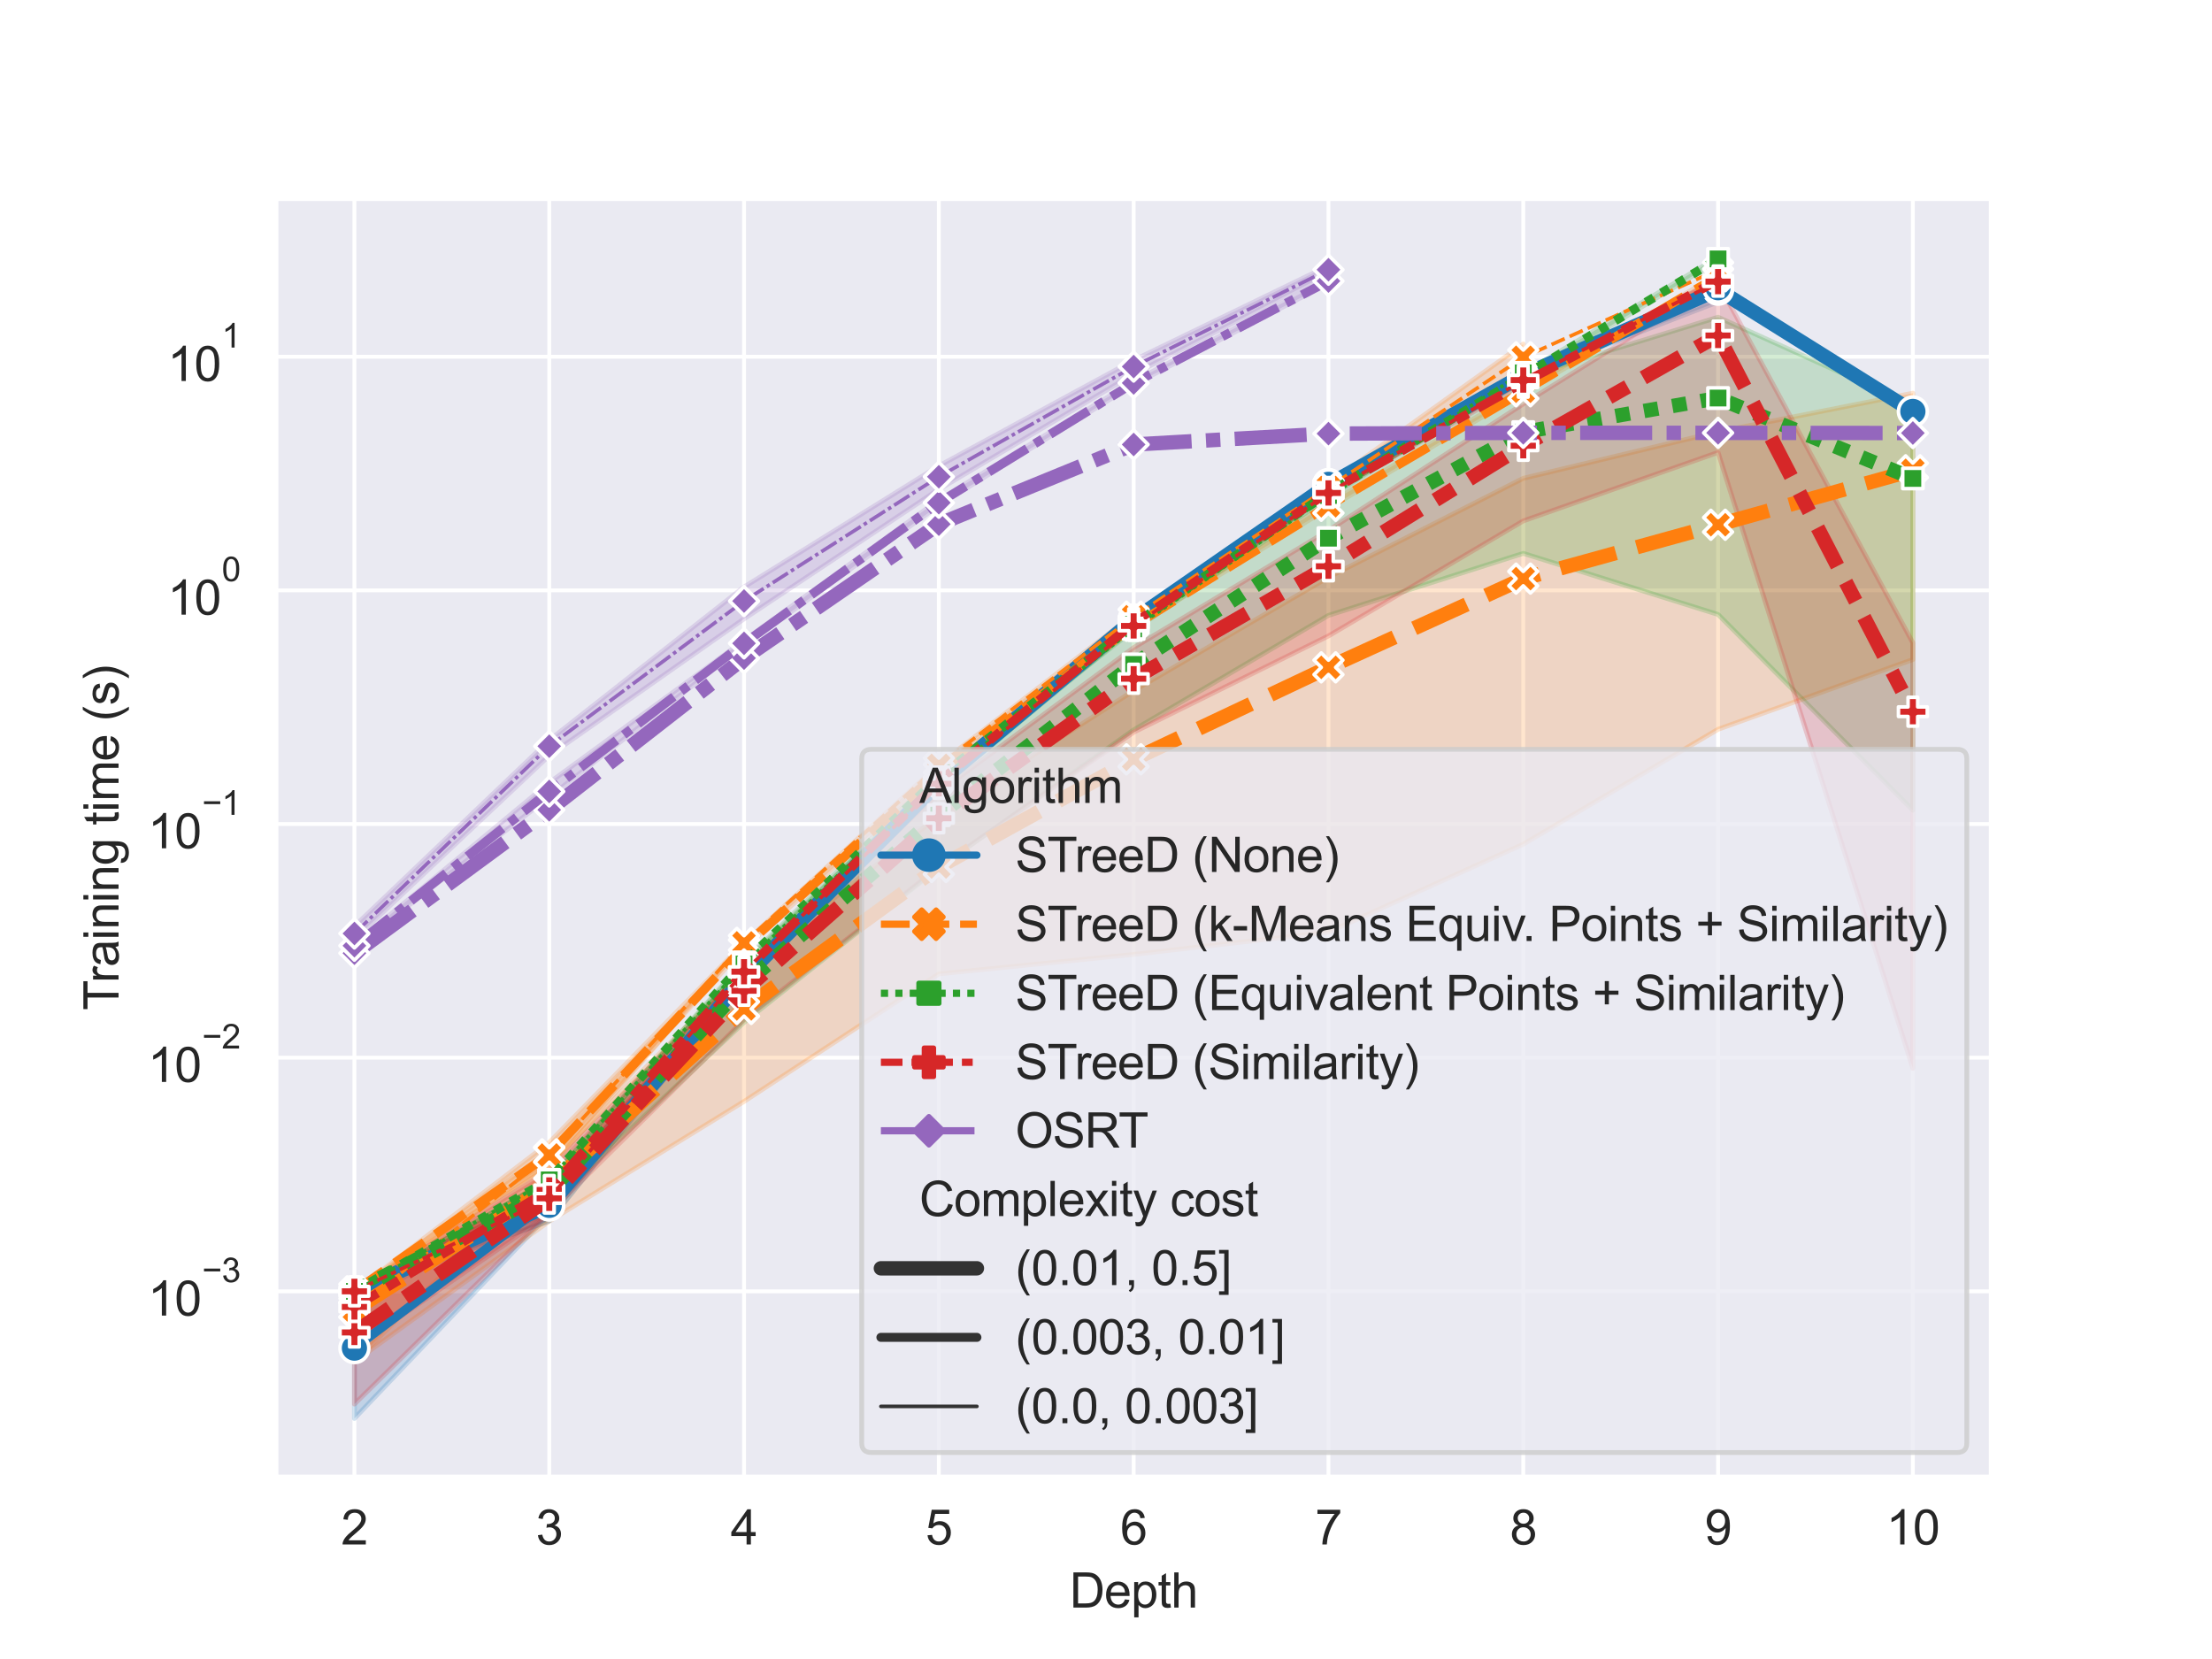 <?xml version="1.0" encoding="utf-8" standalone="no"?>
<!DOCTYPE svg PUBLIC "-//W3C//DTD SVG 1.1//EN"
  "http://www.w3.org/Graphics/SVG/1.1/DTD/svg11.dtd">
<svg xmlns:xlink="http://www.w3.org/1999/xlink" width="460.8pt" height="345.6pt" viewBox="0 0 460.8 345.6" xmlns="http://www.w3.org/2000/svg" version="1.1">
 <defs>
  <style type="text/css">*{stroke-linejoin: round; stroke-linecap: butt}</style>
 </defs>
 <g id="figure_1">
  <g id="patch_1">
   <path d="M 0 345.6 
L 460.8 345.6 
L 460.8 0 
L 0 0 
z
" style="fill: #ffffff"/>
  </g>
  <g id="axes_1">
   <g id="patch_2">
    <path d="M 57.6 307.584 
L 414.72 307.584 
L 414.72 41.472 
L 57.6 41.472 
z
" style="fill: #eaeaf2"/>
   </g>
   <g id="matplotlib.axis_1">
    <g id="xtick_1">
     <g id="line2d_1">
      <path d="M 73.833 307.584 
L 73.833 41.472 
" clip-path="url(#pda50582071)" style="fill: none; stroke: #ffffff; stroke-width: 0.8; stroke-linecap: round"/>
     </g>
     <g id="text_1">
      <!-- 2 -->
      <g style="fill: #262626" transform="translate(71.052 321.742) scale(0.1 -0.1)">
       <defs>
        <path id="ArialMT-32" d="M 3222 541 
L 3222 0 
L 194 0 
Q 188 203 259 391 
Q 375 700 629 1000 
Q 884 1300 1366 1694 
Q 2113 2306 2375 2664 
Q 2638 3022 2638 3341 
Q 2638 3675 2398 3904 
Q 2159 4134 1775 4134 
Q 1369 4134 1125 3890 
Q 881 3647 878 3216 
L 300 3275 
Q 359 3922 746 4261 
Q 1134 4600 1788 4600 
Q 2447 4600 2831 4234 
Q 3216 3869 3216 3328 
Q 3216 3053 3103 2787 
Q 2991 2522 2730 2228 
Q 2469 1934 1863 1422 
Q 1356 997 1212 845 
Q 1069 694 975 541 
L 3222 541 
z
" transform="scale(0.016)"/>
       </defs>
       <use xlink:href="#ArialMT-32"/>
      </g>
     </g>
    </g>
    <g id="xtick_2">
     <g id="line2d_2">
      <path d="M 114.415 307.584 
L 114.415 41.472 
" clip-path="url(#pda50582071)" style="fill: none; stroke: #ffffff; stroke-width: 0.8; stroke-linecap: round"/>
     </g>
     <g id="text_2">
      <!-- 3 -->
      <g style="fill: #262626" transform="translate(111.634 321.742) scale(0.1 -0.1)">
       <defs>
        <path id="ArialMT-33" d="M 269 1209 
L 831 1284 
Q 928 806 1161 595 
Q 1394 384 1728 384 
Q 2125 384 2398 659 
Q 2672 934 2672 1341 
Q 2672 1728 2419 1979 
Q 2166 2231 1775 2231 
Q 1616 2231 1378 2169 
L 1441 2663 
Q 1497 2656 1531 2656 
Q 1891 2656 2178 2843 
Q 2466 3031 2466 3422 
Q 2466 3731 2256 3934 
Q 2047 4138 1716 4138 
Q 1388 4138 1169 3931 
Q 950 3725 888 3313 
L 325 3413 
Q 428 3978 793 4289 
Q 1159 4600 1703 4600 
Q 2078 4600 2393 4439 
Q 2709 4278 2876 4000 
Q 3044 3722 3044 3409 
Q 3044 3113 2884 2869 
Q 2725 2625 2413 2481 
Q 2819 2388 3044 2092 
Q 3269 1797 3269 1353 
Q 3269 753 2831 336 
Q 2394 -81 1725 -81 
Q 1122 -81 723 278 
Q 325 638 269 1209 
z
" transform="scale(0.016)"/>
       </defs>
       <use xlink:href="#ArialMT-33"/>
      </g>
     </g>
    </g>
    <g id="xtick_3">
     <g id="line2d_3">
      <path d="M 154.996 307.584 
L 154.996 41.472 
" clip-path="url(#pda50582071)" style="fill: none; stroke: #ffffff; stroke-width: 0.8; stroke-linecap: round"/>
     </g>
     <g id="text_3">
      <!-- 4 -->
      <g style="fill: #262626" transform="translate(152.216 321.742) scale(0.1 -0.1)">
       <defs>
        <path id="ArialMT-34" d="M 2069 0 
L 2069 1097 
L 81 1097 
L 81 1613 
L 2172 4581 
L 2631 4581 
L 2631 1613 
L 3250 1613 
L 3250 1097 
L 2631 1097 
L 2631 0 
L 2069 0 
z
M 2069 1613 
L 2069 3678 
L 634 1613 
L 2069 1613 
z
" transform="scale(0.016)"/>
       </defs>
       <use xlink:href="#ArialMT-34"/>
      </g>
     </g>
    </g>
    <g id="xtick_4">
     <g id="line2d_4">
      <path d="M 195.578 307.584 
L 195.578 41.472 
" clip-path="url(#pda50582071)" style="fill: none; stroke: #ffffff; stroke-width: 0.8; stroke-linecap: round"/>
     </g>
     <g id="text_4">
      <!-- 5 -->
      <g style="fill: #262626" transform="translate(192.798 321.742) scale(0.1 -0.1)">
       <defs>
        <path id="ArialMT-35" d="M 266 1200 
L 856 1250 
Q 922 819 1161 601 
Q 1400 384 1738 384 
Q 2144 384 2425 690 
Q 2706 997 2706 1503 
Q 2706 1984 2436 2262 
Q 2166 2541 1728 2541 
Q 1456 2541 1237 2417 
Q 1019 2294 894 2097 
L 366 2166 
L 809 4519 
L 3088 4519 
L 3088 3981 
L 1259 3981 
L 1013 2750 
Q 1425 3038 1878 3038 
Q 2478 3038 2890 2622 
Q 3303 2206 3303 1553 
Q 3303 931 2941 478 
Q 2500 -78 1738 -78 
Q 1113 -78 717 272 
Q 322 622 266 1200 
z
" transform="scale(0.016)"/>
       </defs>
       <use xlink:href="#ArialMT-35"/>
      </g>
     </g>
    </g>
    <g id="xtick_5">
     <g id="line2d_5">
      <path d="M 236.16 307.584 
L 236.16 41.472 
" clip-path="url(#pda50582071)" style="fill: none; stroke: #ffffff; stroke-width: 0.8; stroke-linecap: round"/>
     </g>
     <g id="text_5">
      <!-- 6 -->
      <g style="fill: #262626" transform="translate(233.38 321.742) scale(0.1 -0.1)">
       <defs>
        <path id="ArialMT-36" d="M 3184 3459 
L 2625 3416 
Q 2550 3747 2413 3897 
Q 2184 4138 1850 4138 
Q 1581 4138 1378 3988 
Q 1113 3794 959 3422 
Q 806 3050 800 2363 
Q 1003 2672 1297 2822 
Q 1591 2972 1913 2972 
Q 2475 2972 2870 2558 
Q 3266 2144 3266 1488 
Q 3266 1056 3080 686 
Q 2894 316 2569 119 
Q 2244 -78 1831 -78 
Q 1128 -78 684 439 
Q 241 956 241 2144 
Q 241 3472 731 4075 
Q 1159 4600 1884 4600 
Q 2425 4600 2770 4297 
Q 3116 3994 3184 3459 
z
M 888 1484 
Q 888 1194 1011 928 
Q 1134 663 1356 523 
Q 1578 384 1822 384 
Q 2178 384 2434 671 
Q 2691 959 2691 1453 
Q 2691 1928 2437 2201 
Q 2184 2475 1800 2475 
Q 1419 2475 1153 2201 
Q 888 1928 888 1484 
z
" transform="scale(0.016)"/>
       </defs>
       <use xlink:href="#ArialMT-36"/>
      </g>
     </g>
    </g>
    <g id="xtick_6">
     <g id="line2d_6">
      <path d="M 276.742 307.584 
L 276.742 41.472 
" clip-path="url(#pda50582071)" style="fill: none; stroke: #ffffff; stroke-width: 0.8; stroke-linecap: round"/>
     </g>
     <g id="text_6">
      <!-- 7 -->
      <g style="fill: #262626" transform="translate(273.961 321.742) scale(0.1 -0.1)">
       <defs>
        <path id="ArialMT-37" d="M 303 3981 
L 303 4522 
L 3269 4522 
L 3269 4084 
Q 2831 3619 2401 2847 
Q 1972 2075 1738 1259 
Q 1569 684 1522 0 
L 944 0 
Q 953 541 1156 1306 
Q 1359 2072 1739 2783 
Q 2119 3494 2547 3981 
L 303 3981 
z
" transform="scale(0.016)"/>
       </defs>
       <use xlink:href="#ArialMT-37"/>
      </g>
     </g>
    </g>
    <g id="xtick_7">
     <g id="line2d_7">
      <path d="M 317.324 307.584 
L 317.324 41.472 
" clip-path="url(#pda50582071)" style="fill: none; stroke: #ffffff; stroke-width: 0.8; stroke-linecap: round"/>
     </g>
     <g id="text_7">
      <!-- 8 -->
      <g style="fill: #262626" transform="translate(314.543 321.742) scale(0.1 -0.1)">
       <defs>
        <path id="ArialMT-38" d="M 1131 2484 
Q 781 2613 612 2850 
Q 444 3088 444 3419 
Q 444 3919 803 4259 
Q 1163 4600 1759 4600 
Q 2359 4600 2725 4251 
Q 3091 3903 3091 3403 
Q 3091 3084 2923 2848 
Q 2756 2613 2416 2484 
Q 2838 2347 3058 2040 
Q 3278 1734 3278 1309 
Q 3278 722 2862 322 
Q 2447 -78 1769 -78 
Q 1091 -78 675 323 
Q 259 725 259 1325 
Q 259 1772 486 2073 
Q 713 2375 1131 2484 
z
M 1019 3438 
Q 1019 3113 1228 2906 
Q 1438 2700 1772 2700 
Q 2097 2700 2305 2904 
Q 2513 3109 2513 3406 
Q 2513 3716 2298 3927 
Q 2084 4138 1766 4138 
Q 1444 4138 1231 3931 
Q 1019 3725 1019 3438 
z
M 838 1322 
Q 838 1081 952 856 
Q 1066 631 1291 507 
Q 1516 384 1775 384 
Q 2178 384 2440 643 
Q 2703 903 2703 1303 
Q 2703 1709 2433 1975 
Q 2163 2241 1756 2241 
Q 1359 2241 1098 1978 
Q 838 1716 838 1322 
z
" transform="scale(0.016)"/>
       </defs>
       <use xlink:href="#ArialMT-38"/>
      </g>
     </g>
    </g>
    <g id="xtick_8">
     <g id="line2d_8">
      <path d="M 357.905 307.584 
L 357.905 41.472 
" clip-path="url(#pda50582071)" style="fill: none; stroke: #ffffff; stroke-width: 0.8; stroke-linecap: round"/>
     </g>
     <g id="text_8">
      <!-- 9 -->
      <g style="fill: #262626" transform="translate(355.125 321.742) scale(0.1 -0.1)">
       <defs>
        <path id="ArialMT-39" d="M 350 1059 
L 891 1109 
Q 959 728 1153 556 
Q 1347 384 1650 384 
Q 1909 384 2104 503 
Q 2300 622 2425 820 
Q 2550 1019 2634 1356 
Q 2719 1694 2719 2044 
Q 2719 2081 2716 2156 
Q 2547 1888 2255 1720 
Q 1963 1553 1622 1553 
Q 1053 1553 659 1965 
Q 266 2378 266 3053 
Q 266 3750 677 4175 
Q 1088 4600 1706 4600 
Q 2153 4600 2523 4359 
Q 2894 4119 3086 3673 
Q 3278 3228 3278 2384 
Q 3278 1506 3087 986 
Q 2897 466 2520 194 
Q 2144 -78 1638 -78 
Q 1100 -78 759 220 
Q 419 519 350 1059 
z
M 2653 3081 
Q 2653 3566 2395 3850 
Q 2138 4134 1775 4134 
Q 1400 4134 1122 3828 
Q 844 3522 844 3034 
Q 844 2597 1108 2323 
Q 1372 2050 1759 2050 
Q 2150 2050 2401 2323 
Q 2653 2597 2653 3081 
z
" transform="scale(0.016)"/>
       </defs>
       <use xlink:href="#ArialMT-39"/>
      </g>
     </g>
    </g>
    <g id="xtick_9">
     <g id="line2d_9">
      <path d="M 398.487 307.584 
L 398.487 41.472 
" clip-path="url(#pda50582071)" style="fill: none; stroke: #ffffff; stroke-width: 0.8; stroke-linecap: round"/>
     </g>
     <g id="text_9">
      <!-- 10 -->
      <g style="fill: #262626" transform="translate(392.926 321.742) scale(0.1 -0.1)">
       <defs>
        <path id="ArialMT-31" d="M 2384 0 
L 1822 0 
L 1822 3584 
Q 1619 3391 1289 3197 
Q 959 3003 697 2906 
L 697 3450 
Q 1169 3672 1522 3987 
Q 1875 4303 2022 4600 
L 2384 4600 
L 2384 0 
z
" transform="scale(0.016)"/>
        <path id="ArialMT-30" d="M 266 2259 
Q 266 3072 433 3567 
Q 600 4063 929 4331 
Q 1259 4600 1759 4600 
Q 2128 4600 2406 4451 
Q 2684 4303 2865 4023 
Q 3047 3744 3150 3342 
Q 3253 2941 3253 2259 
Q 3253 1453 3087 958 
Q 2922 463 2592 192 
Q 2263 -78 1759 -78 
Q 1097 -78 719 397 
Q 266 969 266 2259 
z
M 844 2259 
Q 844 1131 1108 757 
Q 1372 384 1759 384 
Q 2147 384 2411 759 
Q 2675 1134 2675 2259 
Q 2675 3391 2411 3762 
Q 2147 4134 1753 4134 
Q 1366 4134 1134 3806 
Q 844 3388 844 2259 
z
" transform="scale(0.016)"/>
       </defs>
       <use xlink:href="#ArialMT-31"/>
       <use xlink:href="#ArialMT-30" x="55.615"/>
      </g>
     </g>
    </g>
    <g id="text_10">
     <!-- Depth -->
     <g style="fill: #262626" transform="translate(222.819 334.887) scale(0.1 -0.1)">
      <defs>
       <path id="ArialMT-44" d="M 494 0 
L 494 4581 
L 2072 4581 
Q 2606 4581 2888 4516 
Q 3281 4425 3559 4188 
Q 3922 3881 4101 3404 
Q 4281 2928 4281 2316 
Q 4281 1794 4159 1391 
Q 4038 988 3847 723 
Q 3656 459 3429 307 
Q 3203 156 2883 78 
Q 2563 0 2147 0 
L 494 0 
z
M 1100 541 
L 2078 541 
Q 2531 541 2789 625 
Q 3047 709 3200 863 
Q 3416 1078 3536 1442 
Q 3656 1806 3656 2325 
Q 3656 3044 3420 3430 
Q 3184 3816 2847 3947 
Q 2603 4041 2063 4041 
L 1100 4041 
L 1100 541 
z
" transform="scale(0.016)"/>
       <path id="ArialMT-65" d="M 2694 1069 
L 3275 997 
Q 3138 488 2766 206 
Q 2394 -75 1816 -75 
Q 1088 -75 661 373 
Q 234 822 234 1631 
Q 234 2469 665 2931 
Q 1097 3394 1784 3394 
Q 2450 3394 2872 2941 
Q 3294 2488 3294 1666 
Q 3294 1616 3291 1516 
L 816 1516 
Q 847 969 1125 678 
Q 1403 388 1819 388 
Q 2128 388 2347 550 
Q 2566 713 2694 1069 
z
M 847 1978 
L 2700 1978 
Q 2663 2397 2488 2606 
Q 2219 2931 1791 2931 
Q 1403 2931 1139 2672 
Q 875 2413 847 1978 
z
" transform="scale(0.016)"/>
       <path id="ArialMT-70" d="M 422 -1272 
L 422 3319 
L 934 3319 
L 934 2888 
Q 1116 3141 1344 3267 
Q 1572 3394 1897 3394 
Q 2322 3394 2647 3175 
Q 2972 2956 3137 2557 
Q 3303 2159 3303 1684 
Q 3303 1175 3120 767 
Q 2938 359 2589 142 
Q 2241 -75 1856 -75 
Q 1575 -75 1351 44 
Q 1128 163 984 344 
L 984 -1272 
L 422 -1272 
z
M 931 1641 
Q 931 1000 1190 694 
Q 1450 388 1819 388 
Q 2194 388 2461 705 
Q 2728 1022 2728 1688 
Q 2728 2322 2467 2637 
Q 2206 2953 1844 2953 
Q 1484 2953 1207 2617 
Q 931 2281 931 1641 
z
" transform="scale(0.016)"/>
       <path id="ArialMT-74" d="M 1650 503 
L 1731 6 
Q 1494 -44 1306 -44 
Q 1000 -44 831 53 
Q 663 150 594 308 
Q 525 466 525 972 
L 525 2881 
L 113 2881 
L 113 3319 
L 525 3319 
L 525 4141 
L 1084 4478 
L 1084 3319 
L 1650 3319 
L 1650 2881 
L 1084 2881 
L 1084 941 
Q 1084 700 1114 631 
Q 1144 563 1211 522 
Q 1278 481 1403 481 
Q 1497 481 1650 503 
z
" transform="scale(0.016)"/>
       <path id="ArialMT-68" d="M 422 0 
L 422 4581 
L 984 4581 
L 984 2938 
Q 1378 3394 1978 3394 
Q 2347 3394 2619 3248 
Q 2891 3103 3008 2847 
Q 3125 2591 3125 2103 
L 3125 0 
L 2563 0 
L 2563 2103 
Q 2563 2525 2380 2717 
Q 2197 2909 1863 2909 
Q 1613 2909 1392 2779 
Q 1172 2650 1078 2428 
Q 984 2206 984 1816 
L 984 0 
L 422 0 
z
" transform="scale(0.016)"/>
      </defs>
      <use xlink:href="#ArialMT-44"/>
      <use xlink:href="#ArialMT-65" x="72.217"/>
      <use xlink:href="#ArialMT-70" x="127.832"/>
      <use xlink:href="#ArialMT-74" x="183.447"/>
      <use xlink:href="#ArialMT-68" x="211.23"/>
     </g>
    </g>
   </g>
   <g id="matplotlib.axis_2">
    <g id="ytick_1">
     <g id="line2d_10">
      <path d="M 57.6 269.006 
L 414.72 269.006 
" clip-path="url(#pda50582071)" style="fill: none; stroke: #ffffff; stroke-width: 0.8; stroke-linecap: round"/>
     </g>
     <g id="text_11">
      <!-- $\mathdefault{10^{-3}}$ -->
      <g style="fill: #262626" transform="translate(30.8 274.162) scale(0.1 -0.1)">
       <defs>
        <path id="ArialMT-2212" d="M 3381 1997 
L 356 1997 
L 356 2522 
L 3381 2522 
L 3381 1997 
z
" transform="scale(0.016)"/>
       </defs>
       <use xlink:href="#ArialMT-31" transform="translate(0 0.994)"/>
       <use xlink:href="#ArialMT-30" transform="translate(55.615 0.994)"/>
       <use xlink:href="#ArialMT-2212" transform="translate(112.973 70.688) scale(0.7)"/>
       <use xlink:href="#ArialMT-33" transform="translate(153.852 70.688) scale(0.7)"/>
      </g>
     </g>
    </g>
    <g id="ytick_2">
     <g id="line2d_11">
      <path d="M 57.6 220.333 
L 414.72 220.333 
" clip-path="url(#pda50582071)" style="fill: none; stroke: #ffffff; stroke-width: 0.8; stroke-linecap: round"/>
     </g>
     <g id="text_12">
      <!-- $\mathdefault{10^{-2}}$ -->
      <g style="fill: #262626" transform="translate(30.8 225.489) scale(0.1 -0.1)">
       <use xlink:href="#ArialMT-31" transform="translate(0 0.994)"/>
       <use xlink:href="#ArialMT-30" transform="translate(55.615 0.994)"/>
       <use xlink:href="#ArialMT-2212" transform="translate(112.973 70.688) scale(0.7)"/>
       <use xlink:href="#ArialMT-32" transform="translate(153.852 70.688) scale(0.7)"/>
      </g>
     </g>
    </g>
    <g id="ytick_3">
     <g id="line2d_12">
      <path d="M 57.6 171.659 
L 414.72 171.659 
" clip-path="url(#pda50582071)" style="fill: none; stroke: #ffffff; stroke-width: 0.8; stroke-linecap: round"/>
     </g>
     <g id="text_13">
      <!-- $\mathdefault{10^{-1}}$ -->
      <g style="fill: #262626" transform="translate(30.8 176.815) scale(0.1 -0.1)">
       <use xlink:href="#ArialMT-31" transform="translate(0 0.994)"/>
       <use xlink:href="#ArialMT-30" transform="translate(55.615 0.994)"/>
       <use xlink:href="#ArialMT-2212" transform="translate(112.973 70.688) scale(0.7)"/>
       <use xlink:href="#ArialMT-31" transform="translate(153.852 70.688) scale(0.7)"/>
      </g>
     </g>
    </g>
    <g id="ytick_4">
     <g id="line2d_13">
      <path d="M 57.6 122.985 
L 414.72 122.985 
" clip-path="url(#pda50582071)" style="fill: none; stroke: #ffffff; stroke-width: 0.8; stroke-linecap: round"/>
     </g>
     <g id="text_14">
      <!-- $\mathdefault{10^{0}}$ -->
      <g style="fill: #262626" transform="translate(34.9 128.141) scale(0.1 -0.1)">
       <use xlink:href="#ArialMT-31" transform="translate(0 0.994)"/>
       <use xlink:href="#ArialMT-30" transform="translate(55.615 0.994)"/>
       <use xlink:href="#ArialMT-30" transform="translate(112.973 70.688) scale(0.7)"/>
      </g>
     </g>
    </g>
    <g id="ytick_5">
     <g id="line2d_14">
      <path d="M 57.6 74.312 
L 414.72 74.312 
" clip-path="url(#pda50582071)" style="fill: none; stroke: #ffffff; stroke-width: 0.8; stroke-linecap: round"/>
     </g>
     <g id="text_15">
      <!-- $\mathdefault{10^{1}}$ -->
      <g style="fill: #262626" transform="translate(34.9 79.468) scale(0.1 -0.1)">
       <use xlink:href="#ArialMT-31" transform="translate(0 0.994)"/>
       <use xlink:href="#ArialMT-30" transform="translate(55.615 0.994)"/>
       <use xlink:href="#ArialMT-31" transform="translate(112.973 70.688) scale(0.7)"/>
      </g>
     </g>
    </g>
    <g id="ytick_6"/>
    <g id="ytick_7"/>
    <g id="ytick_8"/>
    <g id="ytick_9"/>
    <g id="ytick_10"/>
    <g id="ytick_11"/>
    <g id="ytick_12"/>
    <g id="ytick_13"/>
    <g id="ytick_14"/>
    <g id="ytick_15"/>
    <g id="ytick_16"/>
    <g id="ytick_17"/>
    <g id="ytick_18"/>
    <g id="ytick_19"/>
    <g id="ytick_20"/>
    <g id="ytick_21"/>
    <g id="ytick_22"/>
    <g id="ytick_23"/>
    <g id="ytick_24"/>
    <g id="ytick_25"/>
    <g id="ytick_26"/>
    <g id="ytick_27"/>
    <g id="ytick_28"/>
    <g id="ytick_29"/>
    <g id="ytick_30"/>
    <g id="ytick_31"/>
    <g id="ytick_32"/>
    <g id="ytick_33"/>
    <g id="ytick_34"/>
    <g id="ytick_35"/>
    <g id="ytick_36"/>
    <g id="ytick_37"/>
    <g id="ytick_38"/>
    <g id="ytick_39"/>
    <g id="ytick_40"/>
    <g id="ytick_41"/>
    <g id="ytick_42"/>
    <g id="ytick_43"/>
    <g id="ytick_44"/>
    <g id="ytick_45"/>
    <g id="ytick_46"/>
    <g id="ytick_47"/>
    <g id="ytick_48"/>
    <g id="text_16">
     <!-- Training time (s) -->
     <g style="fill: #262626" transform="translate(24.695 210.456) rotate(-90) scale(0.1 -0.1)">
      <defs>
       <path id="ArialMT-54" d="M 1659 0 
L 1659 4041 
L 150 4041 
L 150 4581 
L 3781 4581 
L 3781 4041 
L 2266 4041 
L 2266 0 
L 1659 0 
z
" transform="scale(0.016)"/>
       <path id="ArialMT-72" d="M 416 0 
L 416 3319 
L 922 3319 
L 922 2816 
Q 1116 3169 1280 3281 
Q 1444 3394 1641 3394 
Q 1925 3394 2219 3213 
L 2025 2691 
Q 1819 2813 1613 2813 
Q 1428 2813 1281 2702 
Q 1134 2591 1072 2394 
Q 978 2094 978 1738 
L 978 0 
L 416 0 
z
" transform="scale(0.016)"/>
       <path id="ArialMT-61" d="M 2588 409 
Q 2275 144 1986 34 
Q 1697 -75 1366 -75 
Q 819 -75 525 192 
Q 231 459 231 875 
Q 231 1119 342 1320 
Q 453 1522 633 1644 
Q 813 1766 1038 1828 
Q 1203 1872 1538 1913 
Q 2219 1994 2541 2106 
Q 2544 2222 2544 2253 
Q 2544 2597 2384 2738 
Q 2169 2928 1744 2928 
Q 1347 2928 1158 2789 
Q 969 2650 878 2297 
L 328 2372 
Q 403 2725 575 2942 
Q 747 3159 1072 3276 
Q 1397 3394 1825 3394 
Q 2250 3394 2515 3294 
Q 2781 3194 2906 3042 
Q 3031 2891 3081 2659 
Q 3109 2516 3109 2141 
L 3109 1391 
Q 3109 606 3145 398 
Q 3181 191 3288 0 
L 2700 0 
Q 2613 175 2588 409 
z
M 2541 1666 
Q 2234 1541 1622 1453 
Q 1275 1403 1131 1340 
Q 988 1278 909 1158 
Q 831 1038 831 891 
Q 831 666 1001 516 
Q 1172 366 1500 366 
Q 1825 366 2078 508 
Q 2331 650 2450 897 
Q 2541 1088 2541 1459 
L 2541 1666 
z
" transform="scale(0.016)"/>
       <path id="ArialMT-69" d="M 425 3934 
L 425 4581 
L 988 4581 
L 988 3934 
L 425 3934 
z
M 425 0 
L 425 3319 
L 988 3319 
L 988 0 
L 425 0 
z
" transform="scale(0.016)"/>
       <path id="ArialMT-6e" d="M 422 0 
L 422 3319 
L 928 3319 
L 928 2847 
Q 1294 3394 1984 3394 
Q 2284 3394 2536 3286 
Q 2788 3178 2913 3003 
Q 3038 2828 3088 2588 
Q 3119 2431 3119 2041 
L 3119 0 
L 2556 0 
L 2556 2019 
Q 2556 2363 2490 2533 
Q 2425 2703 2258 2804 
Q 2091 2906 1866 2906 
Q 1506 2906 1245 2678 
Q 984 2450 984 1813 
L 984 0 
L 422 0 
z
" transform="scale(0.016)"/>
       <path id="ArialMT-67" d="M 319 -275 
L 866 -356 
Q 900 -609 1056 -725 
Q 1266 -881 1628 -881 
Q 2019 -881 2231 -725 
Q 2444 -569 2519 -288 
Q 2563 -116 2559 434 
Q 2191 0 1641 0 
Q 956 0 581 494 
Q 206 988 206 1678 
Q 206 2153 378 2554 
Q 550 2956 876 3175 
Q 1203 3394 1644 3394 
Q 2231 3394 2613 2919 
L 2613 3319 
L 3131 3319 
L 3131 450 
Q 3131 -325 2973 -648 
Q 2816 -972 2473 -1159 
Q 2131 -1347 1631 -1347 
Q 1038 -1347 672 -1080 
Q 306 -813 319 -275 
z
M 784 1719 
Q 784 1066 1043 766 
Q 1303 466 1694 466 
Q 2081 466 2343 764 
Q 2606 1063 2606 1700 
Q 2606 2309 2336 2618 
Q 2066 2928 1684 2928 
Q 1309 2928 1046 2623 
Q 784 2319 784 1719 
z
" transform="scale(0.016)"/>
       <path id="ArialMT-20" transform="scale(0.016)"/>
       <path id="ArialMT-6d" d="M 422 0 
L 422 3319 
L 925 3319 
L 925 2853 
Q 1081 3097 1340 3245 
Q 1600 3394 1931 3394 
Q 2300 3394 2536 3241 
Q 2772 3088 2869 2813 
Q 3263 3394 3894 3394 
Q 4388 3394 4653 3120 
Q 4919 2847 4919 2278 
L 4919 0 
L 4359 0 
L 4359 2091 
Q 4359 2428 4304 2576 
Q 4250 2725 4106 2815 
Q 3963 2906 3769 2906 
Q 3419 2906 3187 2673 
Q 2956 2441 2956 1928 
L 2956 0 
L 2394 0 
L 2394 2156 
Q 2394 2531 2256 2718 
Q 2119 2906 1806 2906 
Q 1569 2906 1367 2781 
Q 1166 2656 1075 2415 
Q 984 2175 984 1722 
L 984 0 
L 422 0 
z
" transform="scale(0.016)"/>
       <path id="ArialMT-28" d="M 1497 -1347 
Q 1031 -759 709 28 
Q 388 816 388 1659 
Q 388 2403 628 3084 
Q 909 3875 1497 4659 
L 1900 4659 
Q 1522 4009 1400 3731 
Q 1209 3300 1100 2831 
Q 966 2247 966 1656 
Q 966 153 1900 -1347 
L 1497 -1347 
z
" transform="scale(0.016)"/>
       <path id="ArialMT-73" d="M 197 991 
L 753 1078 
Q 800 744 1014 566 
Q 1228 388 1613 388 
Q 2000 388 2187 545 
Q 2375 703 2375 916 
Q 2375 1106 2209 1216 
Q 2094 1291 1634 1406 
Q 1016 1563 777 1677 
Q 538 1791 414 1992 
Q 291 2194 291 2438 
Q 291 2659 392 2848 
Q 494 3038 669 3163 
Q 800 3259 1026 3326 
Q 1253 3394 1513 3394 
Q 1903 3394 2198 3281 
Q 2494 3169 2634 2976 
Q 2775 2784 2828 2463 
L 2278 2388 
Q 2241 2644 2061 2787 
Q 1881 2931 1553 2931 
Q 1166 2931 1000 2803 
Q 834 2675 834 2503 
Q 834 2394 903 2306 
Q 972 2216 1119 2156 
Q 1203 2125 1616 2013 
Q 2213 1853 2448 1751 
Q 2684 1650 2818 1456 
Q 2953 1263 2953 975 
Q 2953 694 2789 445 
Q 2625 197 2315 61 
Q 2006 -75 1616 -75 
Q 969 -75 630 194 
Q 291 463 197 991 
z
" transform="scale(0.016)"/>
       <path id="ArialMT-29" d="M 791 -1347 
L 388 -1347 
Q 1322 153 1322 1656 
Q 1322 2244 1188 2822 
Q 1081 3291 891 3722 
Q 769 4003 388 4659 
L 791 4659 
Q 1378 3875 1659 3084 
Q 1900 2403 1900 1659 
Q 1900 816 1576 28 
Q 1253 -759 791 -1347 
z
" transform="scale(0.016)"/>
      </defs>
      <use xlink:href="#ArialMT-54"/>
      <use xlink:href="#ArialMT-72" x="57.334"/>
      <use xlink:href="#ArialMT-61" x="90.635"/>
      <use xlink:href="#ArialMT-69" x="146.25"/>
      <use xlink:href="#ArialMT-6e" x="168.467"/>
      <use xlink:href="#ArialMT-69" x="224.082"/>
      <use xlink:href="#ArialMT-6e" x="246.299"/>
      <use xlink:href="#ArialMT-67" x="301.914"/>
      <use xlink:href="#ArialMT-20" x="357.529"/>
      <use xlink:href="#ArialMT-74" x="385.312"/>
      <use xlink:href="#ArialMT-69" x="413.096"/>
      <use xlink:href="#ArialMT-6d" x="435.312"/>
      <use xlink:href="#ArialMT-65" x="518.613"/>
      <use xlink:href="#ArialMT-20" x="574.229"/>
      <use xlink:href="#ArialMT-28" x="602.012"/>
      <use xlink:href="#ArialMT-73" x="635.312"/>
      <use xlink:href="#ArialMT-29" x="685.312"/>
     </g>
    </g>
   </g>
   <g id="PolyCollection_1">
    <defs>
     <path id="mb8b54529ba" d="M 73.833 -76.594 
L 73.833 -76.594 
L 114.415 -91.246 
L 154.996 -141.284 
L 195.578 -182.442 
L 236.16 -216.468 
L 276.742 -244.554 
L 317.324 -267.032 
L 357.905 -282.714 
L 357.905 -286.488 
L 357.905 -286.488 
L 317.324 -267.693 
L 276.742 -244.681 
L 236.16 -216.501 
L 195.578 -182.676 
L 154.996 -142.565 
L 114.415 -97.327 
L 73.833 -76.594 
z
" style="stroke: #1f77b4; stroke-opacity: 0.2"/>
    </defs>
    <g clip-path="url(#pda50582071)">
     <use xlink:href="#mb8b54529ba" x="0" y="345.6" style="fill: #1f77b4; fill-opacity: 0.2; stroke: #1f77b4; stroke-opacity: 0.2"/>
    </g>
   </g>
   <g id="PolyCollection_2">
    <defs>
     <path id="me79e51ae5a" d="M 73.833 -73.335 
L 73.833 -50.112 
L 114.415 -92.704 
L 154.996 -141.934 
L 195.578 -182.471 
L 236.16 -216.477 
L 276.742 -244.689 
L 317.324 -267.375 
L 357.905 -285.785 
L 357.905 -285.85 
L 357.905 -285.85 
L 317.324 -267.467 
L 276.742 -244.806 
L 236.16 -216.594 
L 195.578 -182.633 
L 154.996 -142.342 
L 114.415 -97.701 
L 73.833 -73.335 
z
" style="stroke: #1f77b4; stroke-opacity: 0.2"/>
    </defs>
    <g clip-path="url(#pda50582071)">
     <use xlink:href="#me79e51ae5a" x="0" y="345.6" style="fill: #1f77b4; fill-opacity: 0.2; stroke: #1f77b4; stroke-opacity: 0.2"/>
    </g>
   </g>
   <g id="PolyCollection_3">
    <defs>
     <path id="ma5c43de99e" d="M 73.833 -76.594 
L 73.833 -76.594 
L 114.415 -91.246 
L 154.996 -141.612 
L 195.578 -182.536 
L 236.16 -216.458 
L 276.742 -244.665 
L 317.324 -267.324 
L 357.905 -285.629 
L 357.905 -285.713 
L 357.905 -285.713 
L 317.324 -267.425 
L 276.742 -244.745 
L 236.16 -216.613 
L 195.578 -182.954 
L 154.996 -142.72 
L 114.415 -97.327 
L 73.833 -76.594 
z
" style="stroke: #1f77b4; stroke-opacity: 0.2"/>
    </defs>
    <g clip-path="url(#pda50582071)">
     <use xlink:href="#ma5c43de99e" x="0" y="345.6" style="fill: #1f77b4; fill-opacity: 0.2; stroke: #1f77b4; stroke-opacity: 0.2"/>
    </g>
   </g>
   <g id="PolyCollection_4">
    <defs>
     <path id="me12f3bbe90" d="M 73.833 -76.594 
L 73.833 -61.942 
L 114.415 -91.202 
L 154.996 -116.148 
L 195.578 -142.72 
L 236.16 -146.779 
L 276.742 -151.42 
L 317.324 -169.746 
L 357.905 -193.674 
L 398.487 -208.208 
L 398.487 -263.693 
L 398.487 -263.693 
L 357.905 -255.659 
L 317.324 -245.961 
L 276.742 -225.347 
L 236.16 -201.721 
L 195.578 -175.666 
L 154.996 -143.774 
L 114.415 -103.101 
L 73.833 -76.594 
z
" style="stroke: #ff7f0e; stroke-opacity: 0.2"/>
    </defs>
    <g clip-path="url(#pda50582071)">
     <use xlink:href="#me12f3bbe90" x="0" y="345.6" style="fill: #ff7f0e; fill-opacity: 0.2; stroke: #ff7f0e; stroke-opacity: 0.2"/>
    </g>
   </g>
   <g id="PolyCollection_5">
    <defs>
     <path id="m1b710ed766" d="M 73.833 -76.594 
L 73.833 -76.594 
L 114.415 -103.503 
L 154.996 -148.084 
L 195.578 -184.563 
L 236.16 -214.919 
L 276.742 -239.725 
L 317.324 -263.805 
L 357.905 -287.607 
L 357.905 -288.478 
L 357.905 -288.478 
L 317.324 -264.383 
L 276.742 -240.761 
L 236.16 -215.498 
L 195.578 -185.176 
L 154.996 -148.491 
L 114.415 -105.898 
L 73.833 -76.594 
z
" style="stroke: #ff7f0e; stroke-opacity: 0.2"/>
    </defs>
    <g clip-path="url(#pda50582071)">
     <use xlink:href="#m1b710ed766" x="0" y="345.6" style="fill: #ff7f0e; fill-opacity: 0.2; stroke: #ff7f0e; stroke-opacity: 0.2"/>
    </g>
   </g>
   <g id="PolyCollection_6">
    <defs>
     <path id="mac4641e388" d="M 73.833 -76.594 
L 73.833 -61.942 
L 114.415 -102.044 
L 154.996 -149.184 
L 195.578 -185.991 
L 236.16 -216.571 
L 276.742 -242.972 
L 317.324 -268.12 
L 317.324 -273.923 
L 317.324 -273.923 
L 276.742 -244.883 
L 236.16 -217.623 
L 195.578 -186.347 
L 154.996 -149.184 
L 114.415 -107.59 
L 73.833 -76.594 
z
" style="stroke: #ff7f0e; stroke-opacity: 0.2"/>
    </defs>
    <g clip-path="url(#pda50582071)">
     <use xlink:href="#mac4641e388" x="0" y="345.6" style="fill: #ff7f0e; fill-opacity: 0.2; stroke: #ff7f0e; stroke-opacity: 0.2"/>
    </g>
   </g>
   <g id="PolyCollection_7">
    <defs>
     <path id="m82349ab73c" d="M 73.833 -76.594 
L 73.833 -76.594 
L 114.415 -94.505 
L 154.996 -132.63 
L 195.578 -164.835 
L 236.16 -193.547 
L 276.742 -217.399 
L 317.324 -230.323 
L 357.905 -217.594 
L 398.487 -176.803 
L 398.487 -261.161 
L 398.487 -261.161 
L 357.905 -279.523 
L 317.324 -267.06 
L 276.742 -242.527 
L 236.16 -214.832 
L 195.578 -181.306 
L 154.996 -144.21 
L 114.415 -99.817 
L 73.833 -76.594 
z
" style="stroke: #2ca02c; stroke-opacity: 0.2"/>
    </defs>
    <g clip-path="url(#pda50582071)">
     <use xlink:href="#m82349ab73c" x="0" y="345.6" style="fill: #2ca02c; fill-opacity: 0.2; stroke: #2ca02c; stroke-opacity: 0.2"/>
    </g>
   </g>
   <g id="PolyCollection_8">
    <defs>
     <path id="m9f3e6dd109" d="M 73.833 -76.594 
L 73.833 -76.594 
L 114.415 -99.817 
L 154.996 -144.757 
L 195.578 -183.186 
L 236.16 -215.362 
L 276.742 -242.585 
L 317.324 -266.667 
L 357.905 -291.329 
L 357.905 -292.032 
L 357.905 -292.032 
L 317.324 -267.877 
L 276.742 -243.236 
L 236.16 -215.7 
L 195.578 -184.491 
L 154.996 -145.349 
L 114.415 -99.817 
L 73.833 -76.594 
z
" style="stroke: #2ca02c; stroke-opacity: 0.2"/>
    </defs>
    <g clip-path="url(#pda50582071)">
     <use xlink:href="#m9f3e6dd109" x="0" y="345.6" style="fill: #2ca02c; fill-opacity: 0.2; stroke: #2ca02c; stroke-opacity: 0.2"/>
    </g>
   </g>
   <g id="PolyCollection_9">
    <defs>
     <path id="m949f8ec027" d="M 73.833 -76.594 
L 73.833 -76.594 
L 114.415 -99.817 
L 154.996 -144.637 
L 195.578 -182.838 
L 236.16 -214.327 
L 276.742 -241.999 
L 317.324 -267.497 
L 317.324 -268.293 
L 317.324 -268.293 
L 276.742 -242.772 
L 236.16 -214.878 
L 195.578 -183.543 
L 154.996 -145.055 
L 114.415 -99.817 
L 73.833 -76.594 
z
" style="stroke: #2ca02c; stroke-opacity: 0.2"/>
    </defs>
    <g clip-path="url(#pda50582071)">
     <use xlink:href="#m949f8ec027" x="0" y="345.6" style="fill: #2ca02c; fill-opacity: 0.2; stroke: #2ca02c; stroke-opacity: 0.2"/>
    </g>
   </g>
   <g id="PolyCollection_10">
    <defs>
     <path id="mde6135afbe" d="M 73.833 -76.594 
L 73.833 -53.105 
L 114.415 -92.938 
L 154.996 -133.122 
L 195.578 -164.986 
L 236.16 -193.062 
L 276.742 -213.119 
L 317.324 -237.087 
L 357.905 -251.352 
L 398.487 -123.04 
L 398.487 -211.675 
L 398.487 -211.675 
L 357.905 -286.705 
L 317.324 -261.457 
L 276.742 -235.103 
L 236.16 -210.683 
L 195.578 -180.549 
L 154.996 -142.252 
L 114.415 -98.609 
L 73.833 -76.594 
z
" style="stroke: #d62728; stroke-opacity: 0.2"/>
    </defs>
    <g clip-path="url(#pda50582071)">
     <use xlink:href="#mde6135afbe" x="0" y="345.6" style="fill: #d62728; fill-opacity: 0.2; stroke: #d62728; stroke-opacity: 0.2"/>
    </g>
   </g>
   <g id="PolyCollection_11">
    <defs>
     <path id="mf53a322e8c" d="M 73.833 -76.594 
L 73.833 -64.764 
L 114.415 -92.704 
L 154.996 -142.874 
L 195.578 -182.633 
L 236.16 -215.679 
L 276.742 -242.846 
L 317.324 -265.634 
L 357.905 -286.926 
L 357.905 -287.455 
L 357.905 -287.455 
L 317.324 -266.156 
L 276.742 -243.362 
L 236.16 -215.892 
L 195.578 -182.871 
L 154.996 -143.521 
L 114.415 -101.74 
L 73.833 -76.594 
z
" style="stroke: #d62728; stroke-opacity: 0.2"/>
    </defs>
    <g clip-path="url(#pda50582071)">
     <use xlink:href="#mf53a322e8c" x="0" y="345.6" style="fill: #d62728; fill-opacity: 0.2; stroke: #d62728; stroke-opacity: 0.2"/>
    </g>
   </g>
   <g id="PolyCollection_12">
    <defs>
     <path id="mf53b0031fe" d="M 73.833 -76.594 
L 73.833 -76.594 
L 114.415 -92.938 
L 154.996 -142.565 
L 195.578 -182.133 
L 236.16 -215.045 
L 276.742 -242.706 
L 317.324 -266.202 
L 357.905 -286.676 
L 357.905 -287.227 
L 357.905 -287.227 
L 317.324 -266.675 
L 276.742 -243.117 
L 236.16 -215.365 
L 195.578 -182.559 
L 154.996 -143.774 
L 114.415 -98.609 
L 73.833 -76.594 
z
" style="stroke: #d62728; stroke-opacity: 0.2"/>
    </defs>
    <g clip-path="url(#pda50582071)">
     <use xlink:href="#mf53b0031fe" x="0" y="345.6" style="fill: #d62728; fill-opacity: 0.2; stroke: #d62728; stroke-opacity: 0.2"/>
    </g>
   </g>
   <g id="PolyCollection_13"/>
   <g id="PolyCollection_14">
    <defs>
     <path id="ma10421fc4f" d="M 73.833 -148.89 
L 73.833 -148.288 
L 114.415 -179.557 
L 154.996 -211.105 
L 195.578 -240.335 
L 236.16 -265.472 
L 276.742 -286.583 
L 276.742 -287.515 
L 276.742 -287.515 
L 236.16 -266.149 
L 195.578 -241.473 
L 154.996 -212.181 
L 114.415 -182.553 
L 73.833 -148.89 
z
" style="stroke: #9467bd; stroke-opacity: 0.2"/>
    </defs>
    <g clip-path="url(#pda50582071)">
     <use xlink:href="#ma10421fc4f" x="0" y="345.6" style="fill: #9467bd; fill-opacity: 0.2; stroke: #9467bd; stroke-opacity: 0.2"/>
    </g>
   </g>
   <g id="PolyCollection_15">
    <defs>
     <path id="m48f42e1126" d="M 73.833 -152.636 
L 73.833 -149.965 
L 114.415 -188.202 
L 154.996 -216.679 
L 195.578 -243.656 
L 236.16 -267.671 
L 276.742 -288.553 
L 276.742 -290.226 
L 276.742 -290.226 
L 236.16 -270.554 
L 195.578 -248.544 
L 154.996 -223.328 
L 114.415 -191.394 
L 73.833 -152.636 
z
" style="stroke: #9467bd; stroke-opacity: 0.2"/>
    </defs>
    <g clip-path="url(#pda50582071)">
     <use xlink:href="#m48f42e1126" x="0" y="345.6" style="fill: #9467bd; fill-opacity: 0.2; stroke: #9467bd; stroke-opacity: 0.2"/>
    </g>
   </g>
   <g id="line2d_15">
    <path d="M 73.833 269.006 
L 114.415 251.095 
L 154.996 203.666 
L 195.578 163.041 
L 236.16 129.113 
L 276.742 100.988 
L 317.324 78.142 
L 357.905 60.347 
L 398.487 85.714 
" clip-path="url(#pda50582071)" style="fill: none; stroke: #1f77b4; stroke-width: 3; stroke-linecap: round"/>
    <defs>
     <path id="me9e808cb0f" d="M 0 3 
C 0.796 3 1.559 2.684 2.121 2.121 
C 2.684 1.559 3 0.796 3 0 
C 3 -0.796 2.684 -1.559 2.121 -2.121 
C 1.559 -2.684 0.796 -3 0 -3 
C -0.796 -3 -1.559 -2.684 -2.121 -2.121 
C -2.684 -1.559 -3 -0.796 -3 0 
C -3 0.796 -2.684 1.559 -2.121 2.121 
C -1.559 2.684 -0.796 3 0 3 
z
" style="stroke: #ffffff; stroke-width: 0.75"/>
    </defs>
    <g clip-path="url(#pda50582071)">
     <use xlink:href="#me9e808cb0f" x="73.833" y="269.006" style="fill: #1f77b4; stroke: #ffffff; stroke-width: 0.75"/>
     <use xlink:href="#me9e808cb0f" x="114.415" y="251.095" style="fill: #1f77b4; stroke: #ffffff; stroke-width: 0.75"/>
     <use xlink:href="#me9e808cb0f" x="154.996" y="203.666" style="fill: #1f77b4; stroke: #ffffff; stroke-width: 0.75"/>
     <use xlink:href="#me9e808cb0f" x="195.578" y="163.041" style="fill: #1f77b4; stroke: #ffffff; stroke-width: 0.75"/>
     <use xlink:href="#me9e808cb0f" x="236.16" y="129.113" style="fill: #1f77b4; stroke: #ffffff; stroke-width: 0.75"/>
     <use xlink:href="#me9e808cb0f" x="276.742" y="100.988" style="fill: #1f77b4; stroke: #ffffff; stroke-width: 0.75"/>
     <use xlink:href="#me9e808cb0f" x="317.324" y="78.142" style="fill: #1f77b4; stroke: #ffffff; stroke-width: 0.75"/>
     <use xlink:href="#me9e808cb0f" x="357.905" y="60.347" style="fill: #1f77b4; stroke: #ffffff; stroke-width: 0.75"/>
     <use xlink:href="#me9e808cb0f" x="398.487" y="85.714" style="fill: #1f77b4; stroke: #ffffff; stroke-width: 0.75"/>
    </g>
   </g>
   <g id="line2d_16">
    <path d="M 73.833 280.836 
L 114.415 250.25 
L 154.996 203.529 
L 195.578 163.048 
L 236.16 129.058 
L 276.742 100.844 
L 317.324 78.179 
L 357.905 59.782 
" clip-path="url(#pda50582071)" style="fill: none; stroke: #1f77b4; stroke-width: 1.875; stroke-linecap: round"/>
    <g clip-path="url(#pda50582071)">
     <use xlink:href="#me9e808cb0f" x="73.833" y="280.836" style="fill: #1f77b4; stroke: #ffffff; stroke-width: 0.75"/>
     <use xlink:href="#me9e808cb0f" x="114.415" y="250.25" style="fill: #1f77b4; stroke: #ffffff; stroke-width: 0.75"/>
     <use xlink:href="#me9e808cb0f" x="154.996" y="203.529" style="fill: #1f77b4; stroke: #ffffff; stroke-width: 0.75"/>
     <use xlink:href="#me9e808cb0f" x="195.578" y="163.048" style="fill: #1f77b4; stroke: #ffffff; stroke-width: 0.75"/>
     <use xlink:href="#me9e808cb0f" x="236.16" y="129.058" style="fill: #1f77b4; stroke: #ffffff; stroke-width: 0.75"/>
     <use xlink:href="#me9e808cb0f" x="276.742" y="100.844" style="fill: #1f77b4; stroke: #ffffff; stroke-width: 0.75"/>
     <use xlink:href="#me9e808cb0f" x="317.324" y="78.179" style="fill: #1f77b4; stroke: #ffffff; stroke-width: 0.75"/>
     <use xlink:href="#me9e808cb0f" x="357.905" y="59.782" style="fill: #1f77b4; stroke: #ffffff; stroke-width: 0.75"/>
    </g>
   </g>
   <g id="line2d_17">
    <path d="M 73.833 269.006 
L 114.415 251.095 
L 154.996 203.348 
L 195.578 162.854 
L 236.16 129.066 
L 276.742 100.899 
L 317.324 78.222 
L 357.905 59.928 
" clip-path="url(#pda50582071)" style="fill: none; stroke: #1f77b4; stroke-width: 0.75; stroke-linecap: round"/>
    <g clip-path="url(#pda50582071)">
     <use xlink:href="#me9e808cb0f" x="73.833" y="269.006" style="fill: #1f77b4; stroke: #ffffff; stroke-width: 0.75"/>
     <use xlink:href="#me9e808cb0f" x="114.415" y="251.095" style="fill: #1f77b4; stroke: #ffffff; stroke-width: 0.75"/>
     <use xlink:href="#me9e808cb0f" x="154.996" y="203.348" style="fill: #1f77b4; stroke: #ffffff; stroke-width: 0.75"/>
     <use xlink:href="#me9e808cb0f" x="195.578" y="162.854" style="fill: #1f77b4; stroke: #ffffff; stroke-width: 0.75"/>
     <use xlink:href="#me9e808cb0f" x="236.16" y="129.066" style="fill: #1f77b4; stroke: #ffffff; stroke-width: 0.75"/>
     <use xlink:href="#me9e808cb0f" x="276.742" y="100.899" style="fill: #1f77b4; stroke: #ffffff; stroke-width: 0.75"/>
     <use xlink:href="#me9e808cb0f" x="317.324" y="78.222" style="fill: #1f77b4; stroke: #ffffff; stroke-width: 0.75"/>
     <use xlink:href="#me9e808cb0f" x="357.905" y="59.928" style="fill: #1f77b4; stroke: #ffffff; stroke-width: 0.75"/>
    </g>
   </g>
   <g id="line2d_18">
    <path d="M 73.833 272.86 
L 114.415 246.991 
L 154.996 210.178 
L 195.578 180.603 
L 236.16 158.184 
L 276.742 139.021 
L 317.324 120.536 
L 357.905 109.316 
L 398.487 97.969 
" clip-path="url(#pda50582071)" style="fill: none; stroke-dasharray: 12,4.5; stroke-dashoffset: 0; stroke: #ff7f0e; stroke-width: 3"/>
    <defs>
     <path id="m6e6271f37f" d="M -1.5 3 
L 0 1.5 
L 1.5 3 
L 3 1.5 
L 1.5 0 
L 3 -1.5 
L 1.5 -3 
L 0 -1.5 
L -1.5 -3 
L -3 -1.5 
L -1.5 0 
L -3 1.5 
z
" style="stroke: #ffffff; stroke-width: 0.75; stroke-linejoin: miter"/>
    </defs>
    <g clip-path="url(#pda50582071)">
     <use xlink:href="#m6e6271f37f" x="73.833" y="272.86" style="fill: #ff7f0e; stroke: #ffffff; stroke-width: 0.75; stroke-linejoin: miter"/>
     <use xlink:href="#m6e6271f37f" x="114.415" y="246.991" style="fill: #ff7f0e; stroke: #ffffff; stroke-width: 0.75; stroke-linejoin: miter"/>
     <use xlink:href="#m6e6271f37f" x="154.996" y="210.178" style="fill: #ff7f0e; stroke: #ffffff; stroke-width: 0.75; stroke-linejoin: miter"/>
     <use xlink:href="#m6e6271f37f" x="195.578" y="180.603" style="fill: #ff7f0e; stroke: #ffffff; stroke-width: 0.75; stroke-linejoin: miter"/>
     <use xlink:href="#m6e6271f37f" x="236.16" y="158.184" style="fill: #ff7f0e; stroke: #ffffff; stroke-width: 0.75; stroke-linejoin: miter"/>
     <use xlink:href="#m6e6271f37f" x="276.742" y="139.021" style="fill: #ff7f0e; stroke: #ffffff; stroke-width: 0.75; stroke-linejoin: miter"/>
     <use xlink:href="#m6e6271f37f" x="317.324" y="120.536" style="fill: #ff7f0e; stroke: #ffffff; stroke-width: 0.75; stroke-linejoin: miter"/>
     <use xlink:href="#m6e6271f37f" x="357.905" y="109.316" style="fill: #ff7f0e; stroke: #ffffff; stroke-width: 0.75; stroke-linejoin: miter"/>
     <use xlink:href="#m6e6271f37f" x="398.487" y="97.969" style="fill: #ff7f0e; stroke: #ffffff; stroke-width: 0.75; stroke-linejoin: miter"/>
    </g>
   </g>
   <g id="line2d_19">
    <path d="M 73.833 269.006 
L 114.415 240.471 
L 154.996 197.312 
L 195.578 160.728 
L 236.16 130.353 
L 276.742 105.362 
L 317.324 81.511 
L 357.905 57.556 
" clip-path="url(#pda50582071)" style="fill: none; stroke-dasharray: 7.5,2.812; stroke-dashoffset: 0; stroke: #ff7f0e; stroke-width: 1.875"/>
    <g clip-path="url(#pda50582071)">
     <use xlink:href="#m6e6271f37f" x="73.833" y="269.006" style="fill: #ff7f0e; stroke: #ffffff; stroke-width: 0.75; stroke-linejoin: miter"/>
     <use xlink:href="#m6e6271f37f" x="114.415" y="240.471" style="fill: #ff7f0e; stroke: #ffffff; stroke-width: 0.75; stroke-linejoin: miter"/>
     <use xlink:href="#m6e6271f37f" x="154.996" y="197.312" style="fill: #ff7f0e; stroke: #ffffff; stroke-width: 0.75; stroke-linejoin: miter"/>
     <use xlink:href="#m6e6271f37f" x="195.578" y="160.728" style="fill: #ff7f0e; stroke: #ffffff; stroke-width: 0.75; stroke-linejoin: miter"/>
     <use xlink:href="#m6e6271f37f" x="236.16" y="130.353" style="fill: #ff7f0e; stroke: #ffffff; stroke-width: 0.75; stroke-linejoin: miter"/>
     <use xlink:href="#m6e6271f37f" x="276.742" y="105.362" style="fill: #ff7f0e; stroke: #ffffff; stroke-width: 0.75; stroke-linejoin: miter"/>
     <use xlink:href="#m6e6271f37f" x="317.324" y="81.511" style="fill: #ff7f0e; stroke: #ffffff; stroke-width: 0.75; stroke-linejoin: miter"/>
     <use xlink:href="#m6e6271f37f" x="357.905" y="57.556" style="fill: #ff7f0e; stroke: #ffffff; stroke-width: 0.75; stroke-linejoin: miter"/>
    </g>
   </g>
   <g id="line2d_20">
    <path d="M 73.833 272.86 
L 114.415 240.601 
L 154.996 196.416 
L 195.578 159.43 
L 236.16 128.464 
L 276.742 101.556 
L 317.324 74.424 
L 357.905 56.192 
" clip-path="url(#pda50582071)" style="fill: none; stroke-dasharray: 3,1.125; stroke-dashoffset: 0; stroke: #ff7f0e; stroke-width: 0.75"/>
    <g clip-path="url(#pda50582071)">
     <use xlink:href="#m6e6271f37f" x="73.833" y="272.86" style="fill: #ff7f0e; stroke: #ffffff; stroke-width: 0.75; stroke-linejoin: miter"/>
     <use xlink:href="#m6e6271f37f" x="114.415" y="240.601" style="fill: #ff7f0e; stroke: #ffffff; stroke-width: 0.75; stroke-linejoin: miter"/>
     <use xlink:href="#m6e6271f37f" x="154.996" y="196.416" style="fill: #ff7f0e; stroke: #ffffff; stroke-width: 0.75; stroke-linejoin: miter"/>
     <use xlink:href="#m6e6271f37f" x="195.578" y="159.43" style="fill: #ff7f0e; stroke: #ffffff; stroke-width: 0.75; stroke-linejoin: miter"/>
     <use xlink:href="#m6e6271f37f" x="236.16" y="128.464" style="fill: #ff7f0e; stroke: #ffffff; stroke-width: 0.75; stroke-linejoin: miter"/>
     <use xlink:href="#m6e6271f37f" x="276.742" y="101.556" style="fill: #ff7f0e; stroke: #ffffff; stroke-width: 0.75; stroke-linejoin: miter"/>
     <use xlink:href="#m6e6271f37f" x="317.324" y="74.424" style="fill: #ff7f0e; stroke: #ffffff; stroke-width: 0.75; stroke-linejoin: miter"/>
     <use xlink:href="#m6e6271f37f" x="357.905" y="56.192" style="fill: #ff7f0e; stroke: #ffffff; stroke-width: 0.75; stroke-linejoin: miter"/>
    </g>
   </g>
   <g id="line2d_21">
    <path d="M 73.833 269.006 
L 114.415 248.273 
L 154.996 205.158 
L 195.578 169.805 
L 236.16 138.412 
L 276.742 112.111 
L 317.324 90.021 
L 357.905 82.917 
L 398.487 99.664 
" clip-path="url(#pda50582071)" style="fill: none; stroke-dasharray: 3,3; stroke-dashoffset: 0; stroke: #2ca02c; stroke-width: 3"/>
    <defs>
     <path id="m08810836f7" d="M -2.121 -2.121 
L -2.121 2.121 
L 2.121 2.121 
L 2.121 -2.121 
z
" style="stroke: #ffffff; stroke-width: 0.75; stroke-linejoin: miter"/>
    </defs>
    <g clip-path="url(#pda50582071)">
     <use xlink:href="#m08810836f7" x="73.833" y="269.006" style="fill: #2ca02c; stroke: #ffffff; stroke-width: 0.75; stroke-linejoin: miter"/>
     <use xlink:href="#m08810836f7" x="114.415" y="248.273" style="fill: #2ca02c; stroke: #ffffff; stroke-width: 0.75; stroke-linejoin: miter"/>
     <use xlink:href="#m08810836f7" x="154.996" y="205.158" style="fill: #2ca02c; stroke: #ffffff; stroke-width: 0.75; stroke-linejoin: miter"/>
     <use xlink:href="#m08810836f7" x="195.578" y="169.805" style="fill: #2ca02c; stroke: #ffffff; stroke-width: 0.75; stroke-linejoin: miter"/>
     <use xlink:href="#m08810836f7" x="236.16" y="138.412" style="fill: #2ca02c; stroke: #ffffff; stroke-width: 0.75; stroke-linejoin: miter"/>
     <use xlink:href="#m08810836f7" x="276.742" y="112.111" style="fill: #2ca02c; stroke: #ffffff; stroke-width: 0.75; stroke-linejoin: miter"/>
     <use xlink:href="#m08810836f7" x="317.324" y="90.021" style="fill: #2ca02c; stroke: #ffffff; stroke-width: 0.75; stroke-linejoin: miter"/>
     <use xlink:href="#m08810836f7" x="357.905" y="82.917" style="fill: #2ca02c; stroke: #ffffff; stroke-width: 0.75; stroke-linejoin: miter"/>
     <use xlink:href="#m08810836f7" x="398.487" y="99.664" style="fill: #2ca02c; stroke: #ffffff; stroke-width: 0.75; stroke-linejoin: miter"/>
    </g>
   </g>
   <g id="line2d_22">
    <path d="M 73.833 269.006 
L 114.415 245.783 
L 154.996 200.486 
L 195.578 161.932 
L 236.16 130.056 
L 276.742 102.684 
L 317.324 78.341 
L 357.905 53.93 
" clip-path="url(#pda50582071)" style="fill: none; stroke-dasharray: 1.875,1.875; stroke-dashoffset: 0; stroke: #2ca02c; stroke-width: 1.875"/>
    <g clip-path="url(#pda50582071)">
     <use xlink:href="#m08810836f7" x="73.833" y="269.006" style="fill: #2ca02c; stroke: #ffffff; stroke-width: 0.75; stroke-linejoin: miter"/>
     <use xlink:href="#m08810836f7" x="114.415" y="245.783" style="fill: #2ca02c; stroke: #ffffff; stroke-width: 0.75; stroke-linejoin: miter"/>
     <use xlink:href="#m08810836f7" x="154.996" y="200.486" style="fill: #2ca02c; stroke: #ffffff; stroke-width: 0.75; stroke-linejoin: miter"/>
     <use xlink:href="#m08810836f7" x="195.578" y="161.932" style="fill: #2ca02c; stroke: #ffffff; stroke-width: 0.75; stroke-linejoin: miter"/>
     <use xlink:href="#m08810836f7" x="236.16" y="130.056" style="fill: #2ca02c; stroke: #ffffff; stroke-width: 0.75; stroke-linejoin: miter"/>
     <use xlink:href="#m08810836f7" x="276.742" y="102.684" style="fill: #2ca02c; stroke: #ffffff; stroke-width: 0.75; stroke-linejoin: miter"/>
     <use xlink:href="#m08810836f7" x="317.324" y="78.341" style="fill: #2ca02c; stroke: #ffffff; stroke-width: 0.75; stroke-linejoin: miter"/>
     <use xlink:href="#m08810836f7" x="357.905" y="53.93" style="fill: #2ca02c; stroke: #ffffff; stroke-width: 0.75; stroke-linejoin: miter"/>
    </g>
   </g>
   <g id="line2d_23">
    <path d="M 73.833 269.006 
L 114.415 245.783 
L 154.996 200.823 
L 195.578 162.486 
L 236.16 131.003 
L 276.742 103.213 
L 317.324 77.673 
" clip-path="url(#pda50582071)" style="fill: none; stroke-dasharray: 0.75,0.75; stroke-dashoffset: 0; stroke: #2ca02c; stroke-width: 0.75"/>
    <g clip-path="url(#pda50582071)">
     <use xlink:href="#m08810836f7" x="73.833" y="269.006" style="fill: #2ca02c; stroke: #ffffff; stroke-width: 0.75; stroke-linejoin: miter"/>
     <use xlink:href="#m08810836f7" x="114.415" y="245.783" style="fill: #2ca02c; stroke: #ffffff; stroke-width: 0.75; stroke-linejoin: miter"/>
     <use xlink:href="#m08810836f7" x="154.996" y="200.823" style="fill: #2ca02c; stroke: #ffffff; stroke-width: 0.75; stroke-linejoin: miter"/>
     <use xlink:href="#m08810836f7" x="195.578" y="162.486" style="fill: #2ca02c; stroke: #ffffff; stroke-width: 0.75; stroke-linejoin: miter"/>
     <use xlink:href="#m08810836f7" x="236.16" y="131.003" style="fill: #2ca02c; stroke: #ffffff; stroke-width: 0.75; stroke-linejoin: miter"/>
     <use xlink:href="#m08810836f7" x="276.742" y="103.213" style="fill: #2ca02c; stroke: #ffffff; stroke-width: 0.75; stroke-linejoin: miter"/>
     <use xlink:href="#m08810836f7" x="317.324" y="77.673" style="fill: #2ca02c; stroke: #ffffff; stroke-width: 0.75; stroke-linejoin: miter"/>
    </g>
   </g>
   <g id="line2d_24">
    <path d="M 73.833 277.577 
L 114.415 249.637 
L 154.996 206.397 
L 195.578 170.46 
L 236.16 141.39 
L 276.742 117.963 
L 317.324 92.859 
L 357.905 69.889 
L 398.487 148.26 
" clip-path="url(#pda50582071)" style="fill: none; stroke-dasharray: 9,3.75,4.5,3.75; stroke-dashoffset: 0; stroke: #d62728; stroke-width: 3"/>
    <defs>
     <path id="mdfd3d004d4" d="M -1 3 
L 1 3 
L 1 1 
L 3 1 
L 3 -1 
L 1 -1 
L 1 -3 
L -1 -3 
L -1 -1 
L -3 -1 
L -3 1 
L -1 1 
z
" style="stroke: #ffffff; stroke-width: 0.75; stroke-linejoin: miter"/>
    </defs>
    <g clip-path="url(#pda50582071)">
     <use xlink:href="#mdfd3d004d4" x="73.833" y="277.577" style="fill: #d62728; stroke: #ffffff; stroke-width: 0.75; stroke-linejoin: miter"/>
     <use xlink:href="#mdfd3d004d4" x="114.415" y="249.637" style="fill: #d62728; stroke: #ffffff; stroke-width: 0.75; stroke-linejoin: miter"/>
     <use xlink:href="#mdfd3d004d4" x="154.996" y="206.397" style="fill: #d62728; stroke: #ffffff; stroke-width: 0.75; stroke-linejoin: miter"/>
     <use xlink:href="#mdfd3d004d4" x="195.578" y="170.46" style="fill: #d62728; stroke: #ffffff; stroke-width: 0.75; stroke-linejoin: miter"/>
     <use xlink:href="#mdfd3d004d4" x="236.16" y="141.39" style="fill: #d62728; stroke: #ffffff; stroke-width: 0.75; stroke-linejoin: miter"/>
     <use xlink:href="#mdfd3d004d4" x="276.742" y="117.963" style="fill: #d62728; stroke: #ffffff; stroke-width: 0.75; stroke-linejoin: miter"/>
     <use xlink:href="#mdfd3d004d4" x="317.324" y="92.859" style="fill: #d62728; stroke: #ffffff; stroke-width: 0.75; stroke-linejoin: miter"/>
     <use xlink:href="#mdfd3d004d4" x="357.905" y="69.889" style="fill: #d62728; stroke: #ffffff; stroke-width: 0.75; stroke-linejoin: miter"/>
     <use xlink:href="#mdfd3d004d4" x="398.487" y="148.26" style="fill: #d62728; stroke: #ffffff; stroke-width: 0.75; stroke-linejoin: miter"/>
    </g>
   </g>
   <g id="line2d_25">
    <path d="M 73.833 272.265 
L 114.415 247.899 
L 154.996 202.465 
L 195.578 162.848 
L 236.16 129.825 
L 276.742 102.485 
L 317.324 79.724 
L 357.905 58.423 
" clip-path="url(#pda50582071)" style="fill: none; stroke-dasharray: 5.625,2.344,2.812,2.344; stroke-dashoffset: 0; stroke: #d62728; stroke-width: 1.875"/>
    <g clip-path="url(#pda50582071)">
     <use xlink:href="#mdfd3d004d4" x="73.833" y="272.265" style="fill: #d62728; stroke: #ffffff; stroke-width: 0.75; stroke-linejoin: miter"/>
     <use xlink:href="#mdfd3d004d4" x="114.415" y="247.899" style="fill: #d62728; stroke: #ffffff; stroke-width: 0.75; stroke-linejoin: miter"/>
     <use xlink:href="#mdfd3d004d4" x="154.996" y="202.465" style="fill: #d62728; stroke: #ffffff; stroke-width: 0.75; stroke-linejoin: miter"/>
     <use xlink:href="#mdfd3d004d4" x="195.578" y="162.848" style="fill: #d62728; stroke: #ffffff; stroke-width: 0.75; stroke-linejoin: miter"/>
     <use xlink:href="#mdfd3d004d4" x="236.16" y="129.825" style="fill: #d62728; stroke: #ffffff; stroke-width: 0.75; stroke-linejoin: miter"/>
     <use xlink:href="#mdfd3d004d4" x="276.742" y="102.485" style="fill: #d62728; stroke: #ffffff; stroke-width: 0.75; stroke-linejoin: miter"/>
     <use xlink:href="#mdfd3d004d4" x="317.324" y="79.724" style="fill: #d62728; stroke: #ffffff; stroke-width: 0.75; stroke-linejoin: miter"/>
     <use xlink:href="#mdfd3d004d4" x="357.905" y="58.423" style="fill: #d62728; stroke: #ffffff; stroke-width: 0.75; stroke-linejoin: miter"/>
    </g>
   </g>
   <g id="line2d_26">
    <path d="M 73.833 269.006 
L 114.415 249.637 
L 154.996 202.422 
L 195.578 163.277 
L 236.16 130.394 
L 276.742 102.69 
L 317.324 79.177 
L 357.905 58.666 
" clip-path="url(#pda50582071)" style="fill: none; stroke-dasharray: 2.25,0.938,1.125,0.938; stroke-dashoffset: 0; stroke: #d62728; stroke-width: 0.75"/>
    <g clip-path="url(#pda50582071)">
     <use xlink:href="#mdfd3d004d4" x="73.833" y="269.006" style="fill: #d62728; stroke: #ffffff; stroke-width: 0.75; stroke-linejoin: miter"/>
     <use xlink:href="#mdfd3d004d4" x="114.415" y="249.637" style="fill: #d62728; stroke: #ffffff; stroke-width: 0.75; stroke-linejoin: miter"/>
     <use xlink:href="#mdfd3d004d4" x="154.996" y="202.422" style="fill: #d62728; stroke: #ffffff; stroke-width: 0.75; stroke-linejoin: miter"/>
     <use xlink:href="#mdfd3d004d4" x="195.578" y="163.277" style="fill: #d62728; stroke: #ffffff; stroke-width: 0.75; stroke-linejoin: miter"/>
     <use xlink:href="#mdfd3d004d4" x="236.16" y="130.394" style="fill: #d62728; stroke: #ffffff; stroke-width: 0.75; stroke-linejoin: miter"/>
     <use xlink:href="#mdfd3d004d4" x="276.742" y="102.69" style="fill: #d62728; stroke: #ffffff; stroke-width: 0.75; stroke-linejoin: miter"/>
     <use xlink:href="#mdfd3d004d4" x="317.324" y="79.177" style="fill: #d62728; stroke: #ffffff; stroke-width: 0.75; stroke-linejoin: miter"/>
     <use xlink:href="#mdfd3d004d4" x="357.905" y="58.666" style="fill: #d62728; stroke: #ffffff; stroke-width: 0.75; stroke-linejoin: miter"/>
    </g>
   </g>
   <g id="line2d_27">
    <path d="M 73.833 198.568 
L 114.415 168.704 
L 154.996 137.095 
L 195.578 109.196 
L 236.16 92.599 
L 276.742 90.33 
L 317.324 90.169 
L 357.905 90.173 
L 398.487 90.209 
" clip-path="url(#pda50582071)" style="fill: none; stroke-dasharray: 15,3,3,3; stroke-dashoffset: 0; stroke: #9467bd; stroke-width: 3"/>
    <defs>
     <path id="mcdbc8b4a5f" d="M 0 -3 
L -3 -0 
L -0 3 
L 3 0 
z
" style="stroke: #ffffff; stroke-width: 0.75; stroke-linejoin: miter"/>
    </defs>
    <g clip-path="url(#pda50582071)">
     <use xlink:href="#mcdbc8b4a5f" x="73.833" y="198.568" style="fill: #9467bd; stroke: #ffffff; stroke-width: 0.75; stroke-linejoin: miter"/>
     <use xlink:href="#mcdbc8b4a5f" x="114.415" y="168.704" style="fill: #9467bd; stroke: #ffffff; stroke-width: 0.75; stroke-linejoin: miter"/>
     <use xlink:href="#mcdbc8b4a5f" x="154.996" y="137.095" style="fill: #9467bd; stroke: #ffffff; stroke-width: 0.75; stroke-linejoin: miter"/>
     <use xlink:href="#mcdbc8b4a5f" x="195.578" y="109.196" style="fill: #9467bd; stroke: #ffffff; stroke-width: 0.75; stroke-linejoin: miter"/>
     <use xlink:href="#mcdbc8b4a5f" x="236.16" y="92.599" style="fill: #9467bd; stroke: #ffffff; stroke-width: 0.75; stroke-linejoin: miter"/>
     <use xlink:href="#mcdbc8b4a5f" x="276.742" y="90.33" style="fill: #9467bd; stroke: #ffffff; stroke-width: 0.75; stroke-linejoin: miter"/>
     <use xlink:href="#mcdbc8b4a5f" x="317.324" y="90.169" style="fill: #9467bd; stroke: #ffffff; stroke-width: 0.75; stroke-linejoin: miter"/>
     <use xlink:href="#mcdbc8b4a5f" x="357.905" y="90.173" style="fill: #9467bd; stroke: #ffffff; stroke-width: 0.75; stroke-linejoin: miter"/>
     <use xlink:href="#mcdbc8b4a5f" x="398.487" y="90.209" style="fill: #9467bd; stroke: #ffffff; stroke-width: 0.75; stroke-linejoin: miter"/>
    </g>
   </g>
   <g id="line2d_28">
    <path d="M 73.833 197.009 
L 114.415 164.872 
L 154.996 134.021 
L 195.578 104.727 
L 236.16 79.782 
L 276.742 58.543 
" clip-path="url(#pda50582071)" style="fill: none; stroke-dasharray: 9.375,1.875,1.875,1.875; stroke-dashoffset: 0; stroke: #9467bd; stroke-width: 1.875"/>
    <g clip-path="url(#pda50582071)">
     <use xlink:href="#mcdbc8b4a5f" x="73.833" y="197.009" style="fill: #9467bd; stroke: #ffffff; stroke-width: 0.75; stroke-linejoin: miter"/>
     <use xlink:href="#mcdbc8b4a5f" x="114.415" y="164.872" style="fill: #9467bd; stroke: #ffffff; stroke-width: 0.75; stroke-linejoin: miter"/>
     <use xlink:href="#mcdbc8b4a5f" x="154.996" y="134.021" style="fill: #9467bd; stroke: #ffffff; stroke-width: 0.75; stroke-linejoin: miter"/>
     <use xlink:href="#mcdbc8b4a5f" x="195.578" y="104.727" style="fill: #9467bd; stroke: #ffffff; stroke-width: 0.75; stroke-linejoin: miter"/>
     <use xlink:href="#mcdbc8b4a5f" x="236.16" y="79.782" style="fill: #9467bd; stroke: #ffffff; stroke-width: 0.75; stroke-linejoin: miter"/>
     <use xlink:href="#mcdbc8b4a5f" x="276.742" y="58.543" style="fill: #9467bd; stroke: #ffffff; stroke-width: 0.75; stroke-linejoin: miter"/>
    </g>
   </g>
   <g id="line2d_29">
    <path d="M 73.833 194.464 
L 114.415 155.445 
L 154.996 125.208 
L 195.578 99.312 
L 236.16 76.364 
L 276.742 56.184 
" clip-path="url(#pda50582071)" style="fill: none; stroke-dasharray: 3.75,0.75,0.75,0.75; stroke-dashoffset: 0; stroke: #9467bd; stroke-width: 0.75"/>
    <g clip-path="url(#pda50582071)">
     <use xlink:href="#mcdbc8b4a5f" x="73.833" y="194.464" style="fill: #9467bd; stroke: #ffffff; stroke-width: 0.75; stroke-linejoin: miter"/>
     <use xlink:href="#mcdbc8b4a5f" x="114.415" y="155.445" style="fill: #9467bd; stroke: #ffffff; stroke-width: 0.75; stroke-linejoin: miter"/>
     <use xlink:href="#mcdbc8b4a5f" x="154.996" y="125.208" style="fill: #9467bd; stroke: #ffffff; stroke-width: 0.75; stroke-linejoin: miter"/>
     <use xlink:href="#mcdbc8b4a5f" x="195.578" y="99.312" style="fill: #9467bd; stroke: #ffffff; stroke-width: 0.75; stroke-linejoin: miter"/>
     <use xlink:href="#mcdbc8b4a5f" x="236.16" y="76.364" style="fill: #9467bd; stroke: #ffffff; stroke-width: 0.75; stroke-linejoin: miter"/>
     <use xlink:href="#mcdbc8b4a5f" x="276.742" y="56.184" style="fill: #9467bd; stroke: #ffffff; stroke-width: 0.75; stroke-linejoin: miter"/>
    </g>
   </g>
   <g id="line2d_30"/>
   <g id="line2d_31"/>
   <g id="line2d_32"/>
   <g id="line2d_33"/>
   <g id="line2d_34"/>
   <g id="line2d_35"/>
   <g id="line2d_36"/>
   <g id="line2d_37"/>
   <g id="patch_3">
    <path d="M 57.6 307.584 
L 57.6 41.472 
" style="fill: none; stroke: #ffffff; stroke-width: 0.8; stroke-linejoin: miter; stroke-linecap: square"/>
   </g>
   <g id="patch_4">
    <path d="M 414.72 307.584 
L 414.72 41.472 
" style="fill: none; stroke: #ffffff; stroke-width: 0.8; stroke-linejoin: miter; stroke-linecap: square"/>
   </g>
   <g id="patch_5">
    <path d="M 57.6 307.584 
L 414.72 307.584 
" style="fill: none; stroke: #ffffff; stroke-width: 0.8; stroke-linejoin: miter; stroke-linecap: square"/>
   </g>
   <g id="patch_6">
    <path d="M 57.6 41.472 
L 414.72 41.472 
" style="fill: none; stroke: #ffffff; stroke-width: 0.8; stroke-linejoin: miter; stroke-linecap: square"/>
   </g>
   <g id="legend_1">
    <g id="patch_7">
     <path d="M 181.507 302.584 
L 407.72 302.584 
Q 409.72 302.584 409.72 300.584 
L 409.72 158.101 
Q 409.72 156.101 407.72 156.101 
L 181.507 156.101 
Q 179.507 156.101 179.507 158.101 
L 179.507 300.584 
Q 179.507 302.584 181.507 302.584 
z
" style="fill: #eaeaf2; opacity: 0.8; stroke: #cccccc; stroke-linejoin: miter"/>
    </g>
    <g id="text_17">
     <!-- Algorithm -->
     <g style="fill: #262626" transform="translate(191.507 167.259) scale(0.1 -0.1)">
      <defs>
       <path id="ArialMT-41" d="M -9 0 
L 1750 4581 
L 2403 4581 
L 4278 0 
L 3588 0 
L 3053 1388 
L 1138 1388 
L 634 0 
L -9 0 
z
M 1313 1881 
L 2866 1881 
L 2388 3150 
Q 2169 3728 2063 4100 
Q 1975 3659 1816 3225 
L 1313 1881 
z
" transform="scale(0.016)"/>
       <path id="ArialMT-6c" d="M 409 0 
L 409 4581 
L 972 4581 
L 972 0 
L 409 0 
z
" transform="scale(0.016)"/>
       <path id="ArialMT-6f" d="M 213 1659 
Q 213 2581 725 3025 
Q 1153 3394 1769 3394 
Q 2453 3394 2887 2945 
Q 3322 2497 3322 1706 
Q 3322 1066 3130 698 
Q 2938 331 2570 128 
Q 2203 -75 1769 -75 
Q 1072 -75 642 372 
Q 213 819 213 1659 
z
M 791 1659 
Q 791 1022 1069 705 
Q 1347 388 1769 388 
Q 2188 388 2466 706 
Q 2744 1025 2744 1678 
Q 2744 2294 2464 2611 
Q 2184 2928 1769 2928 
Q 1347 2928 1069 2612 
Q 791 2297 791 1659 
z
" transform="scale(0.016)"/>
      </defs>
      <use xlink:href="#ArialMT-41"/>
      <use xlink:href="#ArialMT-6c" x="66.699"/>
      <use xlink:href="#ArialMT-67" x="88.916"/>
      <use xlink:href="#ArialMT-6f" x="144.531"/>
      <use xlink:href="#ArialMT-72" x="200.146"/>
      <use xlink:href="#ArialMT-69" x="233.447"/>
      <use xlink:href="#ArialMT-74" x="255.664"/>
      <use xlink:href="#ArialMT-68" x="283.447"/>
      <use xlink:href="#ArialMT-6d" x="339.062"/>
     </g>
    </g>
    <g id="line2d_38">
     <path d="M 183.507 178.143 
L 193.507 178.143 
L 203.507 178.143 
" style="fill: none; stroke: #1f77b4; stroke-width: 1.5; stroke-linecap: round"/>
     <defs>
      <path id="me1aca9e187" d="M 0 3 
C 0.796 3 1.559 2.684 2.121 2.121 
C 2.684 1.559 3 0.796 3 0 
C 3 -0.796 2.684 -1.559 2.121 -2.121 
C 1.559 -2.684 0.796 -3 0 -3 
C -0.796 -3 -1.559 -2.684 -2.121 -2.121 
C -2.684 -1.559 -3 -0.796 -3 0 
C -3 0.796 -2.684 1.559 -2.121 2.121 
C -1.559 2.684 -0.796 3 0 3 
z
" style="stroke: #1f77b4"/>
     </defs>
     <g>
      <use xlink:href="#me1aca9e187" x="193.507" y="178.143" style="fill: #1f77b4; stroke: #1f77b4"/>
     </g>
    </g>
    <g id="text_18">
     <!-- STreeD (None) -->
     <g style="fill: #262626" transform="translate(211.507 181.643) scale(0.1 -0.1)">
      <defs>
       <path id="ArialMT-53" d="M 288 1472 
L 859 1522 
Q 900 1178 1048 958 
Q 1197 738 1509 602 
Q 1822 466 2213 466 
Q 2559 466 2825 569 
Q 3091 672 3220 851 
Q 3350 1031 3350 1244 
Q 3350 1459 3225 1620 
Q 3100 1781 2813 1891 
Q 2628 1963 1997 2114 
Q 1366 2266 1113 2400 
Q 784 2572 623 2826 
Q 463 3081 463 3397 
Q 463 3744 659 4045 
Q 856 4347 1234 4503 
Q 1613 4659 2075 4659 
Q 2584 4659 2973 4495 
Q 3363 4331 3572 4012 
Q 3781 3694 3797 3291 
L 3216 3247 
Q 3169 3681 2898 3903 
Q 2628 4125 2100 4125 
Q 1550 4125 1298 3923 
Q 1047 3722 1047 3438 
Q 1047 3191 1225 3031 
Q 1400 2872 2139 2705 
Q 2878 2538 3153 2413 
Q 3553 2228 3743 1945 
Q 3934 1663 3934 1294 
Q 3934 928 3725 604 
Q 3516 281 3123 101 
Q 2731 -78 2241 -78 
Q 1619 -78 1198 103 
Q 778 284 539 648 
Q 300 1013 288 1472 
z
" transform="scale(0.016)"/>
       <path id="ArialMT-4e" d="M 488 0 
L 488 4581 
L 1109 4581 
L 3516 984 
L 3516 4581 
L 4097 4581 
L 4097 0 
L 3475 0 
L 1069 3600 
L 1069 0 
L 488 0 
z
" transform="scale(0.016)"/>
      </defs>
      <use xlink:href="#ArialMT-53"/>
      <use xlink:href="#ArialMT-54" x="66.699"/>
      <use xlink:href="#ArialMT-72" x="124.033"/>
      <use xlink:href="#ArialMT-65" x="157.334"/>
      <use xlink:href="#ArialMT-65" x="212.949"/>
      <use xlink:href="#ArialMT-44" x="268.564"/>
      <use xlink:href="#ArialMT-20" x="340.781"/>
      <use xlink:href="#ArialMT-28" x="368.564"/>
      <use xlink:href="#ArialMT-4e" x="401.865"/>
      <use xlink:href="#ArialMT-6f" x="474.082"/>
      <use xlink:href="#ArialMT-6e" x="529.697"/>
      <use xlink:href="#ArialMT-65" x="585.312"/>
      <use xlink:href="#ArialMT-29" x="640.928"/>
     </g>
    </g>
    <g id="line2d_39">
     <path d="M 183.507 192.528 
L 193.507 192.528 
L 203.507 192.528 
" style="fill: none; stroke-dasharray: 6,2.25; stroke-dashoffset: 0; stroke: #ff7f0e; stroke-width: 1.5"/>
     <defs>
      <path id="mc091c01300" d="M -1.5 3 
L 0 1.5 
L 1.5 3 
L 3 1.5 
L 1.5 0 
L 3 -1.5 
L 1.5 -3 
L 0 -1.5 
L -1.5 -3 
L -3 -1.5 
L -1.5 0 
L -3 1.5 
z
" style="stroke: #ff7f0e; stroke-linejoin: miter"/>
     </defs>
     <g>
      <use xlink:href="#mc091c01300" x="193.507" y="192.528" style="fill: #ff7f0e; stroke: #ff7f0e; stroke-linejoin: miter"/>
     </g>
    </g>
    <g id="text_19">
     <!-- STreeD (k-Means Equiv. Points + Similarity) -->
     <g style="fill: #262626" transform="translate(211.507 196.028) scale(0.1 -0.1)">
      <defs>
       <path id="ArialMT-6b" d="M 425 0 
L 425 4581 
L 988 4581 
L 988 1969 
L 2319 3319 
L 3047 3319 
L 1778 2088 
L 3175 0 
L 2481 0 
L 1384 1697 
L 988 1316 
L 988 0 
L 425 0 
z
" transform="scale(0.016)"/>
       <path id="ArialMT-2d" d="M 203 1375 
L 203 1941 
L 1931 1941 
L 1931 1375 
L 203 1375 
z
" transform="scale(0.016)"/>
       <path id="ArialMT-4d" d="M 475 0 
L 475 4581 
L 1388 4581 
L 2472 1338 
Q 2622 884 2691 659 
Q 2769 909 2934 1394 
L 4031 4581 
L 4847 4581 
L 4847 0 
L 4263 0 
L 4263 3834 
L 2931 0 
L 2384 0 
L 1059 3900 
L 1059 0 
L 475 0 
z
" transform="scale(0.016)"/>
       <path id="ArialMT-45" d="M 506 0 
L 506 4581 
L 3819 4581 
L 3819 4041 
L 1113 4041 
L 1113 2638 
L 3647 2638 
L 3647 2100 
L 1113 2100 
L 1113 541 
L 3925 541 
L 3925 0 
L 506 0 
z
" transform="scale(0.016)"/>
       <path id="ArialMT-71" d="M 2538 -1272 
L 2538 353 
Q 2406 169 2170 47 
Q 1934 -75 1669 -75 
Q 1078 -75 651 397 
Q 225 869 225 1691 
Q 225 2191 398 2587 
Q 572 2984 901 3189 
Q 1231 3394 1625 3394 
Q 2241 3394 2594 2875 
L 2594 3319 
L 3100 3319 
L 3100 -1272 
L 2538 -1272 
z
M 803 1669 
Q 803 1028 1072 708 
Q 1341 388 1716 388 
Q 2075 388 2334 692 
Q 2594 997 2594 1619 
Q 2594 2281 2320 2615 
Q 2047 2950 1678 2950 
Q 1313 2950 1058 2639 
Q 803 2328 803 1669 
z
" transform="scale(0.016)"/>
       <path id="ArialMT-75" d="M 2597 0 
L 2597 488 
Q 2209 -75 1544 -75 
Q 1250 -75 995 37 
Q 741 150 617 320 
Q 494 491 444 738 
Q 409 903 409 1263 
L 409 3319 
L 972 3319 
L 972 1478 
Q 972 1038 1006 884 
Q 1059 663 1231 536 
Q 1403 409 1656 409 
Q 1909 409 2131 539 
Q 2353 669 2445 892 
Q 2538 1116 2538 1541 
L 2538 3319 
L 3100 3319 
L 3100 0 
L 2597 0 
z
" transform="scale(0.016)"/>
       <path id="ArialMT-76" d="M 1344 0 
L 81 3319 
L 675 3319 
L 1388 1331 
Q 1503 1009 1600 663 
Q 1675 925 1809 1294 
L 2547 3319 
L 3125 3319 
L 1869 0 
L 1344 0 
z
" transform="scale(0.016)"/>
       <path id="ArialMT-2e" d="M 581 0 
L 581 641 
L 1222 641 
L 1222 0 
L 581 0 
z
" transform="scale(0.016)"/>
       <path id="ArialMT-50" d="M 494 0 
L 494 4581 
L 2222 4581 
Q 2678 4581 2919 4538 
Q 3256 4481 3484 4323 
Q 3713 4166 3852 3881 
Q 3991 3597 3991 3256 
Q 3991 2672 3619 2267 
Q 3247 1863 2275 1863 
L 1100 1863 
L 1100 0 
L 494 0 
z
M 1100 2403 
L 2284 2403 
Q 2872 2403 3119 2622 
Q 3366 2841 3366 3238 
Q 3366 3525 3220 3729 
Q 3075 3934 2838 4000 
Q 2684 4041 2272 4041 
L 1100 4041 
L 1100 2403 
z
" transform="scale(0.016)"/>
       <path id="ArialMT-2b" d="M 1603 741 
L 1603 1997 
L 356 1997 
L 356 2522 
L 1603 2522 
L 1603 3769 
L 2134 3769 
L 2134 2522 
L 3381 2522 
L 3381 1997 
L 2134 1997 
L 2134 741 
L 1603 741 
z
" transform="scale(0.016)"/>
       <path id="ArialMT-79" d="M 397 -1278 
L 334 -750 
Q 519 -800 656 -800 
Q 844 -800 956 -737 
Q 1069 -675 1141 -563 
Q 1194 -478 1313 -144 
Q 1328 -97 1363 -6 
L 103 3319 
L 709 3319 
L 1400 1397 
Q 1534 1031 1641 628 
Q 1738 1016 1872 1384 
L 2581 3319 
L 3144 3319 
L 1881 -56 
Q 1678 -603 1566 -809 
Q 1416 -1088 1222 -1217 
Q 1028 -1347 759 -1347 
Q 597 -1347 397 -1278 
z
" transform="scale(0.016)"/>
      </defs>
      <use xlink:href="#ArialMT-53"/>
      <use xlink:href="#ArialMT-54" x="66.699"/>
      <use xlink:href="#ArialMT-72" x="124.033"/>
      <use xlink:href="#ArialMT-65" x="157.334"/>
      <use xlink:href="#ArialMT-65" x="212.949"/>
      <use xlink:href="#ArialMT-44" x="268.564"/>
      <use xlink:href="#ArialMT-20" x="340.781"/>
      <use xlink:href="#ArialMT-28" x="368.564"/>
      <use xlink:href="#ArialMT-6b" x="401.865"/>
      <use xlink:href="#ArialMT-2d" x="451.865"/>
      <use xlink:href="#ArialMT-4d" x="485.166"/>
      <use xlink:href="#ArialMT-65" x="568.467"/>
      <use xlink:href="#ArialMT-61" x="624.082"/>
      <use xlink:href="#ArialMT-6e" x="679.697"/>
      <use xlink:href="#ArialMT-73" x="735.312"/>
      <use xlink:href="#ArialMT-20" x="785.312"/>
      <use xlink:href="#ArialMT-45" x="813.096"/>
      <use xlink:href="#ArialMT-71" x="879.795"/>
      <use xlink:href="#ArialMT-75" x="935.41"/>
      <use xlink:href="#ArialMT-69" x="991.025"/>
      <use xlink:href="#ArialMT-76" x="1013.242"/>
      <use xlink:href="#ArialMT-2e" x="1055.867"/>
      <use xlink:href="#ArialMT-20" x="1083.65"/>
      <use xlink:href="#ArialMT-50" x="1111.434"/>
      <use xlink:href="#ArialMT-6f" x="1178.133"/>
      <use xlink:href="#ArialMT-69" x="1233.748"/>
      <use xlink:href="#ArialMT-6e" x="1255.965"/>
      <use xlink:href="#ArialMT-74" x="1311.58"/>
      <use xlink:href="#ArialMT-73" x="1339.363"/>
      <use xlink:href="#ArialMT-20" x="1389.363"/>
      <use xlink:href="#ArialMT-2b" x="1417.146"/>
      <use xlink:href="#ArialMT-20" x="1475.545"/>
      <use xlink:href="#ArialMT-53" x="1503.328"/>
      <use xlink:href="#ArialMT-69" x="1570.027"/>
      <use xlink:href="#ArialMT-6d" x="1592.244"/>
      <use xlink:href="#ArialMT-69" x="1675.545"/>
      <use xlink:href="#ArialMT-6c" x="1697.762"/>
      <use xlink:href="#ArialMT-61" x="1719.979"/>
      <use xlink:href="#ArialMT-72" x="1775.594"/>
      <use xlink:href="#ArialMT-69" x="1808.895"/>
      <use xlink:href="#ArialMT-74" x="1831.111"/>
      <use xlink:href="#ArialMT-79" x="1858.895"/>
      <use xlink:href="#ArialMT-29" x="1908.895"/>
     </g>
    </g>
    <g id="line2d_40">
     <path d="M 183.507 206.912 
L 193.507 206.912 
L 203.507 206.912 
" style="fill: none; stroke-dasharray: 1.5,1.5; stroke-dashoffset: 0; stroke: #2ca02c; stroke-width: 1.5"/>
     <defs>
      <path id="m86f926a614" d="M -2.121 -2.121 
L -2.121 2.121 
L 2.121 2.121 
L 2.121 -2.121 
z
" style="stroke: #2ca02c; stroke-linejoin: miter"/>
     </defs>
     <g>
      <use xlink:href="#m86f926a614" x="193.507" y="206.912" style="fill: #2ca02c; stroke: #2ca02c; stroke-linejoin: miter"/>
     </g>
    </g>
    <g id="text_20">
     <!-- STreeD (Equivalent Points + Similarity) -->
     <g style="fill: #262626" transform="translate(211.507 210.412) scale(0.1 -0.1)">
      <use xlink:href="#ArialMT-53"/>
      <use xlink:href="#ArialMT-54" x="66.699"/>
      <use xlink:href="#ArialMT-72" x="124.033"/>
      <use xlink:href="#ArialMT-65" x="157.334"/>
      <use xlink:href="#ArialMT-65" x="212.949"/>
      <use xlink:href="#ArialMT-44" x="268.564"/>
      <use xlink:href="#ArialMT-20" x="340.781"/>
      <use xlink:href="#ArialMT-28" x="368.564"/>
      <use xlink:href="#ArialMT-45" x="401.865"/>
      <use xlink:href="#ArialMT-71" x="468.564"/>
      <use xlink:href="#ArialMT-75" x="524.18"/>
      <use xlink:href="#ArialMT-69" x="579.795"/>
      <use xlink:href="#ArialMT-76" x="602.012"/>
      <use xlink:href="#ArialMT-61" x="652.012"/>
      <use xlink:href="#ArialMT-6c" x="707.627"/>
      <use xlink:href="#ArialMT-65" x="729.844"/>
      <use xlink:href="#ArialMT-6e" x="785.459"/>
      <use xlink:href="#ArialMT-74" x="841.074"/>
      <use xlink:href="#ArialMT-20" x="868.857"/>
      <use xlink:href="#ArialMT-50" x="896.641"/>
      <use xlink:href="#ArialMT-6f" x="963.34"/>
      <use xlink:href="#ArialMT-69" x="1018.955"/>
      <use xlink:href="#ArialMT-6e" x="1041.172"/>
      <use xlink:href="#ArialMT-74" x="1096.787"/>
      <use xlink:href="#ArialMT-73" x="1124.57"/>
      <use xlink:href="#ArialMT-20" x="1174.57"/>
      <use xlink:href="#ArialMT-2b" x="1202.354"/>
      <use xlink:href="#ArialMT-20" x="1260.752"/>
      <use xlink:href="#ArialMT-53" x="1288.535"/>
      <use xlink:href="#ArialMT-69" x="1355.234"/>
      <use xlink:href="#ArialMT-6d" x="1377.451"/>
      <use xlink:href="#ArialMT-69" x="1460.752"/>
      <use xlink:href="#ArialMT-6c" x="1482.969"/>
      <use xlink:href="#ArialMT-61" x="1505.186"/>
      <use xlink:href="#ArialMT-72" x="1560.801"/>
      <use xlink:href="#ArialMT-69" x="1594.102"/>
      <use xlink:href="#ArialMT-74" x="1616.318"/>
      <use xlink:href="#ArialMT-79" x="1644.102"/>
      <use xlink:href="#ArialMT-29" x="1694.102"/>
     </g>
    </g>
    <g id="line2d_41">
     <path d="M 183.507 221.297 
L 193.507 221.297 
L 203.507 221.297 
" style="fill: none; stroke-dasharray: 4.5,1.875,2.25,1.875; stroke-dashoffset: 0; stroke: #d62728; stroke-width: 1.5"/>
     <defs>
      <path id="macfddd9bae" d="M -1 3 
L 1 3 
L 1 1 
L 3 1 
L 3 -1 
L 1 -1 
L 1 -3 
L -1 -3 
L -1 -1 
L -3 -1 
L -3 1 
L -1 1 
z
" style="stroke: #d62728; stroke-linejoin: miter"/>
     </defs>
     <g>
      <use xlink:href="#macfddd9bae" x="193.507" y="221.297" style="fill: #d62728; stroke: #d62728; stroke-linejoin: miter"/>
     </g>
    </g>
    <g id="text_21">
     <!-- STreeD (Similarity) -->
     <g style="fill: #262626" transform="translate(211.507 224.797) scale(0.1 -0.1)">
      <use xlink:href="#ArialMT-53"/>
      <use xlink:href="#ArialMT-54" x="66.699"/>
      <use xlink:href="#ArialMT-72" x="124.033"/>
      <use xlink:href="#ArialMT-65" x="157.334"/>
      <use xlink:href="#ArialMT-65" x="212.949"/>
      <use xlink:href="#ArialMT-44" x="268.564"/>
      <use xlink:href="#ArialMT-20" x="340.781"/>
      <use xlink:href="#ArialMT-28" x="368.564"/>
      <use xlink:href="#ArialMT-53" x="401.865"/>
      <use xlink:href="#ArialMT-69" x="468.564"/>
      <use xlink:href="#ArialMT-6d" x="490.781"/>
      <use xlink:href="#ArialMT-69" x="574.082"/>
      <use xlink:href="#ArialMT-6c" x="596.299"/>
      <use xlink:href="#ArialMT-61" x="618.516"/>
      <use xlink:href="#ArialMT-72" x="674.131"/>
      <use xlink:href="#ArialMT-69" x="707.432"/>
      <use xlink:href="#ArialMT-74" x="729.648"/>
      <use xlink:href="#ArialMT-79" x="757.432"/>
      <use xlink:href="#ArialMT-29" x="807.432"/>
     </g>
    </g>
    <g id="line2d_42">
     <path d="M 183.507 235.559 
L 193.507 235.559 
L 203.507 235.559 
" style="fill: none; stroke-dasharray: 7.5,1.5,1.5,1.5; stroke-dashoffset: 0; stroke: #9467bd; stroke-width: 1.5"/>
     <defs>
      <path id="m9b718aa757" d="M 0 -3 
L -3 -0 
L -0 3 
L 3 0 
z
" style="stroke: #9467bd; stroke-linejoin: miter"/>
     </defs>
     <g>
      <use xlink:href="#m9b718aa757" x="193.507" y="235.559" style="fill: #9467bd; stroke: #9467bd; stroke-linejoin: miter"/>
     </g>
    </g>
    <g id="text_22">
     <!-- OSRT -->
     <g style="fill: #262626" transform="translate(211.507 239.059) scale(0.1 -0.1)">
      <defs>
       <path id="ArialMT-4f" d="M 309 2231 
Q 309 3372 921 4017 
Q 1534 4663 2503 4663 
Q 3138 4663 3647 4359 
Q 4156 4056 4423 3514 
Q 4691 2972 4691 2284 
Q 4691 1588 4409 1038 
Q 4128 488 3612 205 
Q 3097 -78 2500 -78 
Q 1853 -78 1343 234 
Q 834 547 571 1087 
Q 309 1628 309 2231 
z
M 934 2222 
Q 934 1394 1379 917 
Q 1825 441 2497 441 
Q 3181 441 3623 922 
Q 4066 1403 4066 2288 
Q 4066 2847 3877 3264 
Q 3688 3681 3323 3911 
Q 2959 4141 2506 4141 
Q 1863 4141 1398 3698 
Q 934 3256 934 2222 
z
" transform="scale(0.016)"/>
       <path id="ArialMT-52" d="M 503 0 
L 503 4581 
L 2534 4581 
Q 3147 4581 3465 4457 
Q 3784 4334 3975 4021 
Q 4166 3709 4166 3331 
Q 4166 2844 3850 2509 
Q 3534 2175 2875 2084 
Q 3116 1969 3241 1856 
Q 3506 1613 3744 1247 
L 4541 0 
L 3778 0 
L 3172 953 
Q 2906 1366 2734 1584 
Q 2563 1803 2427 1890 
Q 2291 1978 2150 2013 
Q 2047 2034 1813 2034 
L 1109 2034 
L 1109 0 
L 503 0 
z
M 1109 2559 
L 2413 2559 
Q 2828 2559 3062 2645 
Q 3297 2731 3419 2920 
Q 3541 3109 3541 3331 
Q 3541 3656 3305 3865 
Q 3069 4075 2559 4075 
L 1109 4075 
L 1109 2559 
z
" transform="scale(0.016)"/>
      </defs>
      <use xlink:href="#ArialMT-4f"/>
      <use xlink:href="#ArialMT-53" x="77.783"/>
      <use xlink:href="#ArialMT-52" x="144.482"/>
      <use xlink:href="#ArialMT-54" x="214.949"/>
     </g>
    </g>
    <g id="text_23">
     <!-- Complexity cost -->
     <g style="fill: #262626" transform="translate(191.507 253.326) scale(0.1 -0.1)">
      <defs>
       <path id="ArialMT-43" d="M 3763 1606 
L 4369 1453 
Q 4178 706 3683 314 
Q 3188 -78 2472 -78 
Q 1731 -78 1267 223 
Q 803 525 561 1097 
Q 319 1669 319 2325 
Q 319 3041 592 3573 
Q 866 4106 1370 4382 
Q 1875 4659 2481 4659 
Q 3169 4659 3637 4309 
Q 4106 3959 4291 3325 
L 3694 3184 
Q 3534 3684 3231 3912 
Q 2928 4141 2469 4141 
Q 1941 4141 1586 3887 
Q 1231 3634 1087 3207 
Q 944 2781 944 2328 
Q 944 1744 1114 1308 
Q 1284 872 1643 656 
Q 2003 441 2422 441 
Q 2931 441 3284 734 
Q 3638 1028 3763 1606 
z
" transform="scale(0.016)"/>
       <path id="ArialMT-78" d="M 47 0 
L 1259 1725 
L 138 3319 
L 841 3319 
L 1350 2541 
Q 1494 2319 1581 2169 
Q 1719 2375 1834 2534 
L 2394 3319 
L 3066 3319 
L 1919 1756 
L 3153 0 
L 2463 0 
L 1781 1031 
L 1600 1309 
L 728 0 
L 47 0 
z
" transform="scale(0.016)"/>
       <path id="ArialMT-63" d="M 2588 1216 
L 3141 1144 
Q 3050 572 2676 248 
Q 2303 -75 1759 -75 
Q 1078 -75 664 370 
Q 250 816 250 1647 
Q 250 2184 428 2587 
Q 606 2991 970 3192 
Q 1334 3394 1763 3394 
Q 2303 3394 2647 3120 
Q 2991 2847 3088 2344 
L 2541 2259 
Q 2463 2594 2264 2762 
Q 2066 2931 1784 2931 
Q 1359 2931 1093 2626 
Q 828 2322 828 1663 
Q 828 994 1084 691 
Q 1341 388 1753 388 
Q 2084 388 2306 591 
Q 2528 794 2588 1216 
z
" transform="scale(0.016)"/>
      </defs>
      <use xlink:href="#ArialMT-43"/>
      <use xlink:href="#ArialMT-6f" x="72.217"/>
      <use xlink:href="#ArialMT-6d" x="127.832"/>
      <use xlink:href="#ArialMT-70" x="211.133"/>
      <use xlink:href="#ArialMT-6c" x="266.748"/>
      <use xlink:href="#ArialMT-65" x="288.965"/>
      <use xlink:href="#ArialMT-78" x="344.58"/>
      <use xlink:href="#ArialMT-69" x="394.58"/>
      <use xlink:href="#ArialMT-74" x="416.797"/>
      <use xlink:href="#ArialMT-79" x="444.58"/>
      <use xlink:href="#ArialMT-20" x="494.58"/>
      <use xlink:href="#ArialMT-63" x="522.363"/>
      <use xlink:href="#ArialMT-6f" x="572.363"/>
      <use xlink:href="#ArialMT-73" x="627.979"/>
      <use xlink:href="#ArialMT-74" x="677.979"/>
     </g>
    </g>
    <g id="line2d_43">
     <path d="M 183.507 264.211 
L 193.507 264.211 
L 203.507 264.211 
" style="fill: none; stroke: #333333; stroke-width: 3; stroke-linecap: round"/>
    </g>
    <g id="text_24">
     <!-- (0.01, 0.5] -->
     <g style="fill: #262626" transform="translate(211.507 267.711) scale(0.1 -0.1)">
      <defs>
       <path id="ArialMT-2c" d="M 569 0 
L 569 641 
L 1209 641 
L 1209 0 
Q 1209 -353 1084 -570 
Q 959 -788 688 -906 
L 531 -666 
Q 709 -588 793 -436 
Q 878 -284 888 0 
L 569 0 
z
" transform="scale(0.016)"/>
       <path id="ArialMT-5d" d="M 1363 -1272 
L 122 -1272 
L 122 -806 
L 800 -806 
L 800 4116 
L 122 4116 
L 122 4581 
L 1363 4581 
L 1363 -1272 
z
" transform="scale(0.016)"/>
      </defs>
      <use xlink:href="#ArialMT-28"/>
      <use xlink:href="#ArialMT-30" x="33.301"/>
      <use xlink:href="#ArialMT-2e" x="88.916"/>
      <use xlink:href="#ArialMT-30" x="116.699"/>
      <use xlink:href="#ArialMT-31" x="172.314"/>
      <use xlink:href="#ArialMT-2c" x="227.93"/>
      <use xlink:href="#ArialMT-20" x="255.713"/>
      <use xlink:href="#ArialMT-30" x="283.496"/>
      <use xlink:href="#ArialMT-2e" x="339.111"/>
      <use xlink:href="#ArialMT-35" x="366.895"/>
      <use xlink:href="#ArialMT-5d" x="422.51"/>
     </g>
    </g>
    <g id="line2d_44">
     <path d="M 183.507 278.595 
L 193.507 278.595 
L 203.507 278.595 
" style="fill: none; stroke: #333333; stroke-width: 1.875; stroke-linecap: round"/>
    </g>
    <g id="text_25">
     <!-- (0.003, 0.01] -->
     <g style="fill: #262626" transform="translate(211.507 282.095) scale(0.1 -0.1)">
      <use xlink:href="#ArialMT-28"/>
      <use xlink:href="#ArialMT-30" x="33.301"/>
      <use xlink:href="#ArialMT-2e" x="88.916"/>
      <use xlink:href="#ArialMT-30" x="116.699"/>
      <use xlink:href="#ArialMT-30" x="172.314"/>
      <use xlink:href="#ArialMT-33" x="227.93"/>
      <use xlink:href="#ArialMT-2c" x="283.545"/>
      <use xlink:href="#ArialMT-20" x="311.328"/>
      <use xlink:href="#ArialMT-30" x="339.111"/>
      <use xlink:href="#ArialMT-2e" x="394.727"/>
      <use xlink:href="#ArialMT-30" x="422.51"/>
      <use xlink:href="#ArialMT-31" x="478.125"/>
      <use xlink:href="#ArialMT-5d" x="533.74"/>
     </g>
    </g>
    <g id="line2d_45">
     <path d="M 183.507 292.979 
L 193.507 292.979 
L 203.507 292.979 
" style="fill: none; stroke: #333333; stroke-width: 0.75; stroke-linecap: round"/>
    </g>
    <g id="text_26">
     <!-- (0.0, 0.003] -->
     <g style="fill: #262626" transform="translate(211.507 296.479) scale(0.1 -0.1)">
      <use xlink:href="#ArialMT-28"/>
      <use xlink:href="#ArialMT-30" x="33.301"/>
      <use xlink:href="#ArialMT-2e" x="88.916"/>
      <use xlink:href="#ArialMT-30" x="116.699"/>
      <use xlink:href="#ArialMT-2c" x="172.314"/>
      <use xlink:href="#ArialMT-20" x="200.098"/>
      <use xlink:href="#ArialMT-30" x="227.881"/>
      <use xlink:href="#ArialMT-2e" x="283.496"/>
      <use xlink:href="#ArialMT-30" x="311.279"/>
      <use xlink:href="#ArialMT-30" x="366.895"/>
      <use xlink:href="#ArialMT-33" x="422.51"/>
      <use xlink:href="#ArialMT-5d" x="478.125"/>
     </g>
    </g>
   </g>
  </g>
 </g>
 <defs>
  <clipPath id="pda50582071">
   <rect x="57.6" y="41.472" width="357.12" height="266.112"/>
  </clipPath>
 </defs>
</svg>
